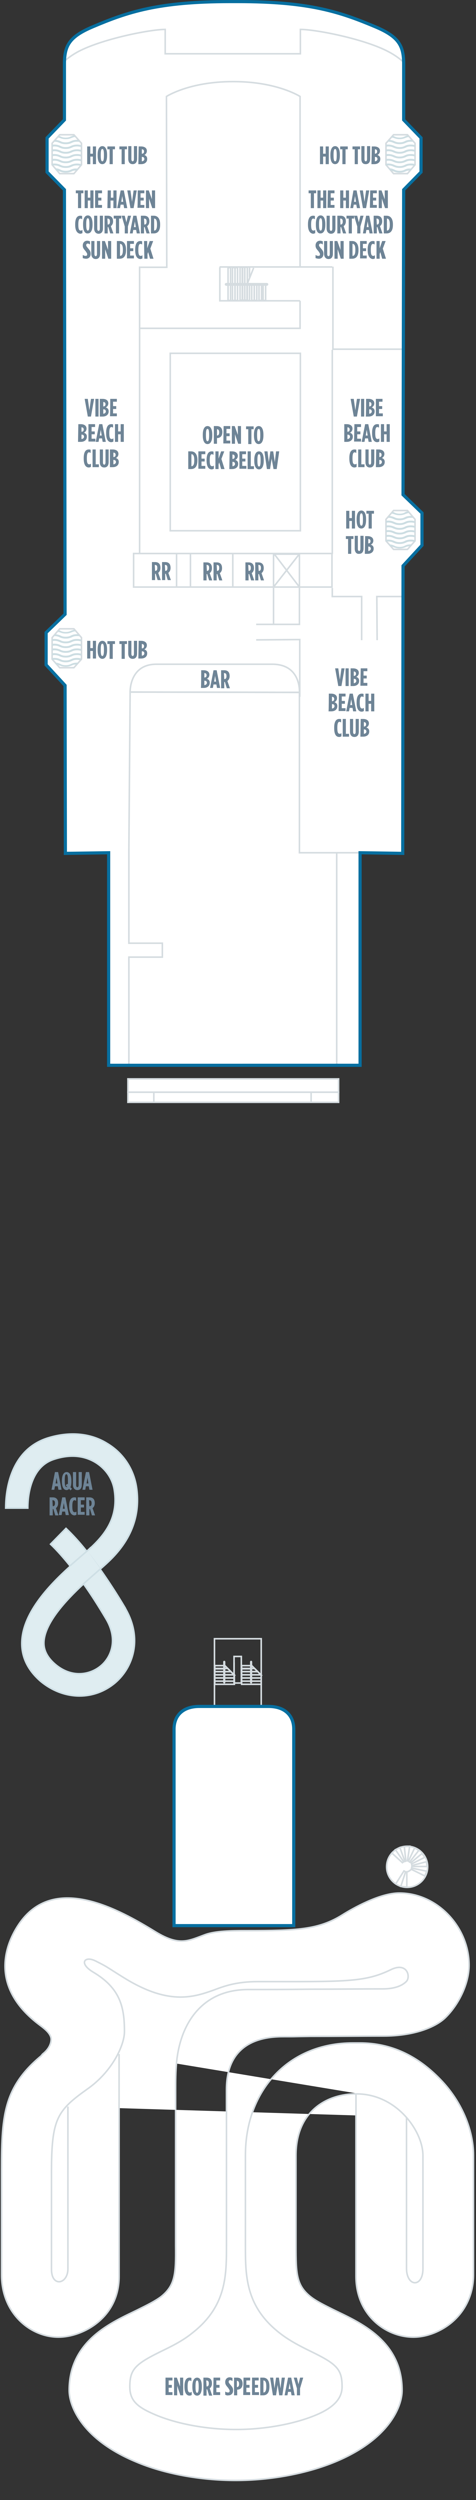 <?xml version="1.0" encoding="utf-8"?>
<!-- Generator: Adobe Illustrator 25.4.1, SVG Export Plug-In . SVG Version: 6.00 Build 0)  -->
<svg version="1.1" id="ENCORE_DECK_19" xmlns="http://www.w3.org/2000/svg" xmlns:xlink="http://www.w3.org/1999/xlink" x="0px"
	 y="0px" width="150.7px" height="790.4px" viewBox="0 0 150.7 790.4" style="enable-background:new 0 0 150.7 790.4;"
	 xml:space="preserve">
<rect x="0" y="0" width="150.7" height="790.4" fill="#333333" stroke="none"/>
<style type="text/css">
	.st0{fill:#FFFFFF;}
	.st1{fill:none;stroke:#D5DCE0;stroke-width:0.5;}
	.st2{fill:#FFFFFF;stroke:#D5DCE0;stroke-width:0.5;}
	.st3{fill:none;}
	.st4{fill:#CCDDE2;}
	.st5{fill:#DFEDF1;stroke:#CEDFE5;stroke-width:0.5;}
	.st6{fill:#DFEDF1;}
	.st7{fill:#6E8496;}
	.st8{fill:none;stroke:#076FA0;stroke-miterlimit:10;}
</style>
<g id="ENCORE_DECK_19_BOTTOM">
	<path class="st0" d="M114,336.8v-67.2l13.5,0.2l0.1-90.9l6-6.5v-10.2l-6-5.8l0.2-96.4l5.5-5.6V43.6l-5.5-5.7c0,0,0-17,0-17.7
		c0-5.8-1.6-8.6-8.9-11.7c-11.2-4.7-20.8-8-43.6-8H75h-0.3h-1.2h-0.3h-0.3c-22.8,0-32.5,3.3-43.6,8c-7.3,3.1-8.9,5.9-8.9,11.7
		c0,0.7,0,17.7,0,17.7l-5.5,5.7v10.8l5.5,5.6l0.2,134.2l-6,5.8v10.2l6,6.5l0.1,53.1l13.7-0.2v67.2H114L114,336.8z"/>
	<path class="st0" d="M68.6,539.5h-5.5c-5,0-8,2.7-8,7.2v62.1c13.1,0,28.4,0,37.9,0v-62.1c0-4.5-3-7.2-8-7.2h-5.5H68.6L68.6,539.5z"
		/>
	<path class="st0" d="M114,336.8v-67.2l13.5,0.2l0.1-90.9l6-6.5v-10.2l-6-5.8l0.2-96.4l5.5-5.6V43.6l-5.5-5.7c0,0,0-17,0-17.7
		c0-5.8-1.6-8.6-8.9-11.7c-11.2-4.7-20.8-8-43.6-8H75h-0.3h-1.2h-0.3h-0.3c-22.8,0-32.5,3.3-43.6,8c-7.3,3.1-8.9,5.9-8.9,11.7
		c0,0.7,0,17.7,0,17.7l-5.5,5.7v10.8l5.5,5.6l0.2,134.2l-6,5.8v10.2l6,6.5l0.1,53.1l13.7-0.2v67.2H114L114,336.8z"/>
	<path class="st1" d="M20.2,19.5c0,0,1.8-1.7,4.6-3.2c7.6-4,22.7-7,27.5-7V17h21.3"/>
	<path class="st1" d="M127.6,19.5c0,0-1.8-1.7-4.7-3.2c-7.6-4-22.9-7-27.8-7V17H73.6"/>
	<polyline class="st1" points="105.4,84.3 105.4,110.4 127.3,110.4 	"/>
	<path class="st1" d="M95,84.5v-54c0,0-7.3-4.7-21-4.7h-0.3c-13.8,0-21,4.7-21,4.7l0.1,54h-8.6v19.3H95v-8.7"/>
	<polyline class="st1" points="95,95.1 69.6,95.1 69.6,84.5 	"/>
	<rect x="73.6" y="84.6" class="st1" width="0.8" height="10.4"/>
	<rect x="74.4" y="84.6" class="st1" width="0.8" height="10.4"/>
	<rect x="72.2" y="84.6" class="st1" width="0.8" height="10.4"/>
	<rect x="76" y="84.5" class="st1" width="0.8" height="10.4"/>
	<rect x="76.7" y="84.5" class="st1" width="0.8" height="10.4"/>
	<rect x="77.5" y="84.5" class="st1" width="0.8" height="10.4"/>
	<rect x="78.2" y="89.7" class="st1" width="0.8" height="5.3"/>
	<rect x="79.7" y="90.1" class="st1" width="0.8" height="4.9"/>
	<rect x="80.5" y="90.1" class="st1" width="0.8" height="4.9"/>
	<rect x="82" y="90.1" class="st1" width="0.8" height="4.9"/>
	<rect x="83.3" y="90.1" class="st1" width="0.8" height="4.9"/>
	<line class="st1" x1="78.3" y1="89.7" x2="80.3" y2="84.7"/>
	<path class="st1" d="M71.6,89.7c-0.1,0-0.2,0.1-0.2,0.2l0,0c0,0.1,0.1,0.2,0.2,0.2h10.1c0.1,0,0.2-0.1,0.2-0.2l0,0
		c0-0.1-0.1-0.2-0.2-0.2H71.6z"/>
	<path class="st1" d="M71.6,90.1h12.9c0.1,0,0.2-0.1,0.2-0.2l0,0c0-0.1-0.1-0.2-0.2-0.2H71.6"/>
	<line class="st1" x1="79" y1="87.7" x2="79" y2="84.4"/>
	<line class="st1" x1="105.2" y1="84.4" x2="69.5" y2="84.4"/>
	<rect x="53.9" y="111.7" class="st1" width="41.2" height="56.1"/>
	<path class="st1" d="M86.2,210c-6.9,0-31.2,0-36.7,0c-8.6,0-8.3,8.8-8.3,8.8l53.6,0.1C94.8,218.9,95.4,210,86.2,210z"/>
	<polyline class="st1" points="46.7,302.6 40.8,302.6 40.8,336.8 106.6,336.8 106.6,269.6 94.8,269.6 94.8,218.9 41.2,218.8 
		40.8,268.6 40.8,298.2 51.4,298.2 51.4,302.6 45.6,302.6 	"/>
	<line class="st1" x1="114" y1="269.6" x2="106.6" y2="269.6"/>
	<line class="st1" x1="55.9" y1="175.1" x2="55.9" y2="185.6"/>
	<line class="st1" x1="60.3" y1="175.1" x2="60.3" y2="185.6"/>
	<line class="st1" x1="73.7" y1="175.1" x2="73.7" y2="185.6"/>
	<polyline class="st1" points="86.6,185.6 42.3,185.6 42.3,175 105.1,175 105.1,185.6 86.2,185.6 	"/>
	<polyline class="st1" points="86.6,185.6 94.9,175 86.7,175 94.8,185.6 	"/>
	<line class="st1" x1="44.2" y1="175" x2="44.2" y2="103.8"/>
	<rect x="40.5" y="345.3" class="st2" width="66.7" height="3.2"/>
	<rect x="40.5" y="341.1" class="st2" width="66.7" height="4.2"/>
	<line class="st1" x1="48.7" y1="345.1" x2="48.7" y2="348.3"/>
	<line class="st1" x1="98.5" y1="345.1" x2="98.5" y2="348.3"/>
	<path class="st1" d="M130.6,590.2c0,0.9-0.8,1.7-1.7,1.7s-1.7-0.8-1.7-1.7s0.8-1.7,1.7-1.7S130.6,589.3,130.6,590.2z"/>
	<circle class="st2" cx="128.9" cy="590.2" r="6.5"/>
	<path class="st1" d="M125.3,595.6l2.6-4.1l0.5,0.3l-1.5,4.6l1.9,0.2v-4.8c0,0,0.6,0,1.4-0.8c0.5,0.2,4.3,2.1,4.3,2.1l0.6-1.5
		l-4.8-1l0.1-0.5h4.8l-0.2-1.5l-4.6,1.2l-0.1-0.5l4.2-2.1l-0.9-1.2l-3.5,2.9l-0.4-0.2l2.9-3.7l-1.3-0.8l-2,4.2l-0.3-0.1l0.7-4.6
		l-1.7,0.1l0.5,4.6l-0.3,0.1l-1.6-4.4l-1.4,0.7l2.6,3.8l-0.4,0.3l-3.5-3.2"/>
	<rect x="67.9" y="518.1" class="st1" width="14.8" height="21.3"/>
	<rect x="68" y="531.5" class="st1" width="6.2" height="1"/>
	<rect x="68" y="530.5" class="st1" width="6.2" height="1"/>
	<rect x="68" y="529.5" class="st1" width="6.2" height="1"/>
	<polygon class="st1" points="73.1,528.5 68,528.5 68,529.5 74.1,529.5 	"/>
	<polygon class="st1" points="72.1,527.5 68,527.5 68,528.5 73.1,528.5 	"/>
	<rect x="68" y="526.6" class="st1" width="2.9" height="1"/>
	<polyline class="st1" points="71.1,526.5 74.1,529.5 74.1,525.6 	"/>
	<path class="st1" d="M71.1,531.8c0,0.1,0,0.2-0.1,0.2l0,0c-0.1,0-0.1-0.1-0.1-0.2v-6.3c0-0.1,0-0.2,0.1-0.2l0,0
		c0.1,0,0.1,0.1,0.1,0.2V531.8z"/>
	<rect x="76.5" y="531.5" class="st1" width="6.2" height="1"/>
	<rect x="76.5" y="530.5" class="st1" width="6.2" height="1"/>
	<rect x="76.5" y="529.5" class="st1" width="6.2" height="1"/>
	<polygon class="st1" points="81.6,528.5 76.5,528.5 76.5,529.5 82.6,529.5 	"/>
	<polygon class="st1" points="80.6,527.5 76.5,527.5 76.5,528.5 81.6,528.5 	"/>
	<rect x="76.5" y="526.6" class="st1" width="2.9" height="1"/>
	<line class="st1" x1="79.6" y1="526.5" x2="82.6" y2="529.5"/>
	<path class="st1" d="M79.6,531.8c0,0.1,0,0.2-0.1,0.2l0,0c-0.1,0-0.1-0.1-0.1-0.2v-6.3c0-0.1,0-0.2,0.1-0.2l0,0
		c0.1,0,0.1,0.1,0.1,0.2V531.8z"/>
	<rect x="74.1" y="523.7" class="st1" width="2.3" height="8.4"/>
	<polygon class="st1" points="131.4,167.6 131.4,171 129,173.7 126.9,173.7 126.7,173.7 124.6,173.7 122.2,171 122.2,167.6 
		122.2,167.5 122.2,164.2 124.6,161.4 126.7,161.4 126.9,161.4 129,161.4 131.4,164.2 131.4,167.5 	"/>
	<path class="st3" d="M128.4,167c-0.5,0.2-1,0.4-1.9,0.4s-1.4-0.2-1.9-0.4c-0.4-0.2-0.8-0.4-1.7-0.4c-0.3,0-0.5,0-0.7,0.1v0.9l0,0
		c0.2,0,0.5-0.1,0.7-0.1c1,0,1.4,0.2,1.9,0.4c0.4,0.2,0.8,0.4,1.7,0.4c0.8,0,1.3-0.2,1.7-0.4c0.5-0.2,1-0.4,1.9-0.4
		c0.6,0,1,0.1,1.3,0.2l0,0v-0.1v-0.7c-0.3-0.1-0.7-0.2-1.3-0.2C129.2,166.7,128.8,166.8,128.4,167z"/>
	<path class="st3" d="M128.4,164c-0.5,0.2-1,0.4-1.9,0.4s-1.4-0.2-1.9-0.4c-0.4-0.2-0.8-0.4-1.7-0.4c-0.1,0-0.2,0-0.2,0l-0.5,0.6
		v0.4c0.2,0,0.5-0.1,0.7-0.1c1,0,1.4,0.2,1.9,0.4c0.4,0.2,0.8,0.4,1.7,0.4c0.8,0,1.3-0.2,1.7-0.4c0.5-0.2,1-0.4,1.9-0.4
		c0.6,0,1,0.1,1.3,0.2v-0.5l-0.4-0.5c-0.2-0.1-0.5-0.1-0.9-0.1C129.2,163.7,128.8,163.8,128.4,164z"/>
	<path class="st3" d="M126.5,162.9c-1,0-1.4-0.2-1.9-0.4c-0.2-0.1-0.4-0.2-0.7-0.2l-0.7,0.8c0.8,0,1.2,0.2,1.6,0.4s0.8,0.4,1.7,0.4
		c0.8,0,1.3-0.2,1.7-0.4c0.5-0.2,1-0.4,1.9-0.4c0.1,0,0.2,0,0.3,0l-0.8-0.9c-0.5,0.1-0.9,0.2-1.2,0.3
		C127.9,162.7,127.4,162.9,126.5,162.9z"/>
	<path class="st3" d="M128.4,165.5c-0.5,0.2-1,0.4-1.9,0.4s-1.4-0.2-1.9-0.4c-0.4-0.2-0.8-0.4-1.7-0.4c-0.3,0-0.5,0-0.7,0.1v0.9
		c0.2,0,0.5-0.1,0.7-0.1c1,0,1.4,0.2,1.9,0.4c0.4,0.2,0.8,0.4,1.7,0.4c0.8,0,1.3-0.2,1.7-0.4c0.5-0.2,1-0.4,1.9-0.4
		c0.6,0,1,0.1,1.3,0.2v-0.9c-0.3-0.1-0.7-0.2-1.3-0.2C129.2,165.2,128.8,165.3,128.4,165.5z"/>
	<path class="st3" d="M126.5,162.3c0.8,0,1.3-0.2,1.7-0.4c0.3-0.1,0.6-0.2,1-0.3l-0.1-0.1H127h-0.3h-2.1l-0.2,0.3
		c0.2,0.1,0.3,0.1,0.5,0.2C125.2,162.1,125.6,162.3,126.5,162.3z"/>
	<path class="st3" d="M128.4,171.5c-0.5,0.2-1,0.4-1.9,0.4s-1.4-0.2-1.9-0.4c-0.4-0.2-0.8-0.4-1.7-0.4c-0.2,0-0.4,0-0.6,0l0.8,0.9
		c0.9,0,1.3,0.2,1.8,0.4c0.4,0.2,0.8,0.4,1.7,0.4c0.8,0,1.3-0.2,1.7-0.4c0.5-0.2,1-0.4,1.9-0.4c0.2,0,0.3,0,0.4,0l0.7-0.8
		c-0.3-0.1-0.6-0.1-1.1-0.1C129.2,171.2,128.8,171.4,128.4,171.5z"/>
	<path class="st3" d="M128.4,170c-0.5,0.2-1,0.4-1.9,0.4s-1.4-0.2-1.9-0.4c-0.4-0.2-0.8-0.4-1.7-0.4c-0.3,0-0.5,0-0.7,0.1v0.9
		c0.2,0,0.5-0.1,0.7-0.1c1,0,1.4,0.2,1.9,0.4c0.4,0.2,0.8,0.4,1.7,0.4c0.8,0,1.3-0.2,1.7-0.4c0.5-0.2,1-0.4,1.9-0.4
		c0.6,0,1,0.1,1.3,0.2v-0.9c-0.3-0.1-0.7-0.2-1.3-0.2C129.2,169.7,128.8,169.8,128.4,170z"/>
	<path class="st3" d="M128.4,168.5c-0.5,0.2-1,0.4-1.9,0.4s-1.4-0.2-1.9-0.4c-0.4-0.2-0.8-0.4-1.7-0.4c-0.3,0-0.5,0-0.7,0.1v0.9
		c0.2,0,0.5-0.1,0.7-0.1c1,0,1.4,0.2,1.9,0.4c0.4,0.2,0.8,0.4,1.7,0.4c0.8,0,1.3-0.2,1.7-0.4c0.5-0.2,1-0.4,1.9-0.4
		c0.6,0,1,0.1,1.3,0.2v-0.9c-0.3-0.1-0.7-0.2-1.3-0.2C129.2,168.2,128.8,168.3,128.4,168.5z"/>
	<path class="st3" d="M126.5,173.4c-1,0-1.4-0.2-1.9-0.4c-0.3-0.1-0.6-0.2-1-0.3l1,1.1h2.1h0.3h1.6c0.2-0.1,0.4-0.1,0.6-0.2l0.9-1
		c-0.8,0-1.2,0.2-1.6,0.3C127.9,173.2,127.4,173.4,126.5,173.4z"/>
	<path class="st4" d="M128.2,162c-0.4,0.2-0.8,0.4-1.7,0.4c-0.8,0-1.3-0.2-1.7-0.4c-0.2-0.1-0.3-0.1-0.5-0.2l-0.4,0.5
		c0.3,0.1,0.5,0.2,0.7,0.2c0.5,0.2,1,0.4,1.9,0.4s1.4-0.2,1.9-0.4c0.3-0.1,0.7-0.3,1.2-0.3l-0.5-0.5
		C128.7,161.7,128.4,161.8,128.2,162z"/>
	<path class="st4" d="M128.2,163.5c-0.4,0.2-0.8,0.4-1.7,0.4c-0.8,0-1.3-0.2-1.7-0.4c-0.4-0.2-0.9-0.3-1.6-0.4l-0.5,0.6
		c0.1,0,0.1,0,0.2,0c0.8,0,1.3,0.2,1.7,0.4c0.5,0.2,1,0.4,1.9,0.4s1.4-0.2,1.9-0.4c0.4-0.2,0.8-0.4,1.7-0.4c0.4,0,0.6,0,0.9,0.1
		l-0.6-0.7c-0.1,0-0.2,0-0.3,0C129.1,163.1,128.6,163.3,128.2,163.5z"/>
	<path class="st4" d="M128.2,165c-0.4,0.2-0.8,0.4-1.7,0.4c-0.8,0-1.3-0.2-1.7-0.4c-0.5-0.2-1-0.4-1.9-0.4c-0.3,0-0.5,0-0.7,0.1v0.6
		c0.2,0,0.4-0.1,0.7-0.1c0.8,0,1.3,0.2,1.7,0.4c0.5,0.2,1,0.4,1.9,0.4s1.4-0.2,1.9-0.4c0.4-0.2,0.8-0.4,1.7-0.4c0.6,0,1,0.1,1.3,0.2
		v-0.6c-0.3-0.1-0.7-0.2-1.3-0.2C129.1,164.6,128.6,164.8,128.2,165z"/>
	<path class="st4" d="M128.2,166.5c-0.4,0.2-0.8,0.4-1.7,0.4c-0.8,0-1.3-0.2-1.7-0.4c-0.5-0.2-1-0.4-1.9-0.4c-0.3,0-0.5,0-0.7,0.1
		v0.6c0.2,0,0.4-0.1,0.7-0.1c0.8,0,1.3,0.2,1.7,0.4c0.5,0.2,1,0.4,1.9,0.4s1.4-0.2,1.9-0.4c0.4-0.2,0.8-0.4,1.7-0.4
		c0.6,0,1,0.1,1.3,0.2v-0.6c-0.3-0.1-0.7-0.2-1.3-0.2C129.1,166.1,128.6,166.3,128.2,166.5z"/>
	<path class="st4" d="M128.2,168c-0.4,0.2-0.8,0.4-1.7,0.4c-0.8,0-1.3-0.2-1.7-0.4c-0.5-0.2-1-0.4-1.9-0.4c-0.3,0-0.5,0-0.7,0.1v0.1
		v0.5c0.2,0,0.4-0.1,0.7-0.1c0.8,0,1.3,0.2,1.7,0.4c0.5,0.2,1,0.4,1.9,0.4s1.4-0.2,1.9-0.4c0.4-0.2,0.8-0.4,1.7-0.4
		c0.6,0,1,0.1,1.3,0.2v-0.6c-0.3-0.1-0.7-0.2-1.3-0.2C129.1,167.6,128.6,167.8,128.2,168z"/>
	<path class="st4" d="M128.2,169.5c-0.4,0.2-0.8,0.4-1.7,0.4c-0.8,0-1.3-0.2-1.7-0.4c-0.5-0.2-1-0.4-1.9-0.4c-0.3,0-0.5,0-0.7,0.1
		v0.6c0.2,0,0.4-0.1,0.7-0.1c0.8,0,1.3,0.2,1.7,0.4c0.5,0.2,1,0.4,1.9,0.4s1.4-0.2,1.9-0.4c0.4-0.2,0.8-0.4,1.7-0.4
		c0.6,0,1,0.1,1.3,0.2v-0.6c-0.3-0.1-0.7-0.2-1.3-0.2C129.1,169.1,128.6,169.3,128.2,169.5z"/>
	<path class="st4" d="M128.2,171c-0.4,0.2-0.8,0.4-1.7,0.4c-0.8,0-1.3-0.2-1.7-0.4c-0.5-0.2-1-0.4-1.9-0.4c-0.3,0-0.5,0-0.7,0.1v0.4
		l0.1,0.1c0.2,0,0.4,0,0.6,0c0.8,0,1.3,0.2,1.7,0.4c0.5,0.2,1,0.4,1.9,0.4s1.4-0.2,1.9-0.4c0.4-0.2,0.8-0.4,1.7-0.4
		c0.5,0,0.8,0.1,1.1,0.1l0.2-0.2v-0.3c-0.3-0.1-0.7-0.2-1.3-0.2C129.1,170.6,128.6,170.8,128.2,171z"/>
	<path class="st4" d="M128.2,172.5c-0.4,0.2-0.8,0.4-1.7,0.4c-0.8,0-1.3-0.2-1.7-0.4c-0.4-0.2-0.9-0.4-1.8-0.4l0.6,0.6
		c0.4,0.1,0.7,0.2,1,0.3c0.5,0.2,1,0.4,1.9,0.4s1.4-0.2,1.9-0.4c0.4-0.2,0.8-0.3,1.6-0.3l0.5-0.6c-0.1,0-0.3,0-0.4,0
		C129.1,172.1,128.6,172.3,128.2,172.5z"/>
	<path class="st4" d="M129,173.8l0.1-0.2c-0.2,0-0.4,0.1-0.6,0.2H129z"/>
	<polygon class="st1" points="131.4,48.8 131.4,52.1 129,54.9 126.9,54.9 126.7,54.9 124.6,54.9 122.2,52.1 122.2,48.8 122.2,48.7 
		122.2,45.3 124.6,42.6 126.7,42.6 126.9,42.6 129,42.6 131.4,45.3 131.4,48.7 	"/>
	<path class="st3" d="M128.4,48.2c-0.5,0.2-1,0.4-1.9,0.4s-1.4-0.2-1.9-0.4c-0.4-0.2-0.8-0.4-1.7-0.4c-0.3,0-0.5,0-0.7,0.1v0.9l0,0
		c0.2,0,0.5-0.1,0.7-0.1c1,0,1.4,0.2,1.9,0.4c0.4,0.2,0.8,0.4,1.7,0.4c0.8,0,1.3-0.2,1.7-0.4c0.5-0.2,1-0.4,1.9-0.4
		c0.6,0,1,0.1,1.3,0.2l0,0v-0.1v-0.7c-0.3-0.1-0.7-0.2-1.3-0.2C129.2,47.8,128.8,48,128.4,48.2z"/>
	<path class="st3" d="M128.4,45.2c-0.5,0.2-1,0.4-1.9,0.4s-1.4-0.2-1.9-0.4c-0.4-0.2-0.8-0.4-1.7-0.4c-0.1,0-0.2,0-0.2,0l-0.5,0.6
		v0.4c0.2,0,0.5-0.1,0.7-0.1c1,0,1.4,0.2,1.9,0.4c0.4,0.2,0.8,0.4,1.7,0.4c0.8,0,1.3-0.2,1.7-0.4c0.5-0.2,1-0.4,1.9-0.4
		c0.6,0,1,0.1,1.3,0.2v-0.5l-0.4-0.5c-0.2-0.1-0.5-0.1-0.9-0.1C129.2,44.8,128.8,45,128.4,45.2z"/>
	<path class="st3" d="M126.5,44.1c-1,0-1.4-0.2-1.9-0.4c-0.2-0.1-0.4-0.2-0.7-0.2l-0.7,0.8c0.8,0,1.2,0.2,1.6,0.4s0.8,0.4,1.7,0.4
		c0.8,0,1.3-0.2,1.7-0.4c0.5-0.2,1-0.4,1.9-0.4c0.1,0,0.2,0,0.3,0l-0.8-0.9c-0.5,0.1-0.9,0.2-1.2,0.3
		C127.9,43.9,127.4,44.1,126.5,44.1z"/>
	<path class="st3" d="M128.4,46.7c-0.5,0.2-1,0.4-1.9,0.4s-1.4-0.2-1.9-0.4c-0.4-0.2-0.8-0.4-1.7-0.4c-0.3,0-0.5,0-0.7,0.1v0.9
		c0.2,0,0.5-0.1,0.7-0.1c1,0,1.4,0.2,1.9,0.4c0.4,0.2,0.8,0.4,1.7,0.4c0.8,0,1.3-0.2,1.7-0.4c0.5-0.2,1-0.4,1.9-0.4
		c0.6,0,1,0.1,1.3,0.2v-0.9c-0.3-0.1-0.7-0.2-1.3-0.2C129.2,46.3,128.8,46.5,128.4,46.7z"/>
	<path class="st3" d="M126.5,43.5c0.8,0,1.3-0.2,1.7-0.4c0.3-0.1,0.6-0.2,1-0.3l-0.1-0.1H127h-0.3h-2.1l-0.2,0.3
		c0.2,0.1,0.3,0.1,0.5,0.2C125.2,43.3,125.6,43.5,126.5,43.5z"/>
	<path class="st3" d="M128.4,52.7c-0.5,0.2-1,0.4-1.9,0.4s-1.4-0.2-1.9-0.4c-0.4-0.2-0.8-0.4-1.7-0.4c-0.2,0-0.4,0-0.6,0l0.8,0.9
		c0.9,0,1.3,0.2,1.8,0.4c0.4,0.2,0.8,0.4,1.7,0.4c0.8,0,1.3-0.2,1.7-0.4c0.5-0.2,1-0.4,1.9-0.4c0.2,0,0.3,0,0.4,0l0.7-0.8
		c-0.3-0.1-0.6-0.1-1.1-0.1C129.2,52.3,128.8,52.5,128.4,52.7z"/>
	<path class="st3" d="M128.4,51.2c-0.5,0.2-1,0.4-1.9,0.4s-1.4-0.2-1.9-0.4c-0.4-0.2-0.8-0.4-1.7-0.4c-0.3,0-0.5,0-0.7,0.1v0.9
		c0.2,0,0.5-0.1,0.7-0.1c1,0,1.4,0.2,1.9,0.4c0.4,0.2,0.8,0.4,1.7,0.4c0.8,0,1.3-0.2,1.7-0.4c0.5-0.2,1-0.4,1.9-0.4
		c0.6,0,1,0.1,1.3,0.2V51c-0.3-0.1-0.7-0.2-1.3-0.2C129.2,50.8,128.8,51,128.4,51.2z"/>
	<path class="st3" d="M128.4,49.7c-0.5,0.2-1,0.4-1.9,0.4s-1.4-0.2-1.9-0.4c-0.4-0.2-0.8-0.4-1.7-0.4c-0.3,0-0.5,0-0.7,0.1v0.9
		c0.2,0,0.5-0.1,0.7-0.1c1,0,1.4,0.2,1.9,0.4c0.4,0.2,0.8,0.4,1.7,0.4c0.8,0,1.3-0.2,1.7-0.4c0.5-0.2,1-0.4,1.9-0.4
		c0.6,0,1,0.1,1.3,0.2v-0.9c-0.3-0.1-0.7-0.2-1.3-0.2C129.2,49.3,128.8,49.5,128.4,49.7z"/>
	<path class="st3" d="M126.5,54.6c-1,0-1.4-0.2-1.9-0.4c-0.3-0.1-0.6-0.2-1-0.3l1,1.1h2.1h0.3h1.6c0.2-0.1,0.4-0.1,0.6-0.2l0.9-1
		c-0.8,0-1.2,0.2-1.6,0.3C127.9,54.4,127.4,54.6,126.5,54.6z"/>
	<path class="st4" d="M128.2,43.1c-0.4,0.2-0.8,0.4-1.7,0.4c-0.8,0-1.3-0.2-1.7-0.4c-0.2-0.1-0.3-0.1-0.5-0.2l-0.4,0.5
		c0.3,0.1,0.5,0.2,0.7,0.2c0.5,0.2,1,0.4,1.9,0.4s1.4-0.2,1.9-0.4c0.3-0.1,0.7-0.3,1.2-0.3l-0.5-0.5C128.7,42.9,128.4,43,128.2,43.1
		z"/>
	<path class="st4" d="M128.2,44.6c-0.4,0.2-0.8,0.4-1.7,0.4c-0.8,0-1.3-0.2-1.7-0.4c-0.4-0.2-0.9-0.3-1.6-0.4l-0.5,0.6
		c0.1,0,0.1,0,0.2,0c0.8,0,1.3,0.2,1.7,0.4c0.5,0.2,1,0.4,1.9,0.4s1.4-0.2,1.9-0.4c0.4-0.2,0.8-0.4,1.7-0.4c0.4,0,0.6,0,0.9,0.1
		l-0.6-0.7c-0.1,0-0.2,0-0.3,0C129.1,44.2,128.6,44.4,128.2,44.6z"/>
	<path class="st4" d="M128.2,46.1c-0.4,0.2-0.8,0.4-1.7,0.4c-0.8,0-1.3-0.2-1.7-0.4c-0.5-0.2-1-0.4-1.9-0.4c-0.3,0-0.5,0-0.7,0.1
		v0.6c0.2,0,0.4-0.1,0.7-0.1c0.8,0,1.3,0.2,1.7,0.4c0.5,0.2,1,0.4,1.9,0.4s1.4-0.2,1.9-0.4c0.4-0.2,0.8-0.4,1.7-0.4
		c0.6,0,1,0.1,1.3,0.2v-0.6c-0.3-0.1-0.7-0.2-1.3-0.2C129.1,45.7,128.6,45.9,128.2,46.1z"/>
	<path class="st4" d="M128.2,47.6c-0.4,0.2-0.8,0.4-1.7,0.4c-0.8,0-1.3-0.2-1.7-0.4c-0.5-0.2-1-0.4-1.9-0.4c-0.3,0-0.5,0-0.7,0.1
		v0.6c0.2,0,0.4-0.1,0.7-0.1c0.8,0,1.3,0.2,1.7,0.4c0.5,0.2,1,0.4,1.9,0.4s1.4-0.2,1.9-0.4c0.4-0.2,0.8-0.4,1.7-0.4
		c0.6,0,1,0.1,1.3,0.2v-0.6c-0.3-0.1-0.7-0.2-1.3-0.2C129.1,47.2,128.6,47.4,128.2,47.6z"/>
	<path class="st4" d="M128.2,49.1c-0.4,0.2-0.8,0.4-1.7,0.4c-0.8,0-1.3-0.2-1.7-0.4c-0.5-0.2-1-0.4-1.9-0.4c-0.3,0-0.5,0-0.7,0.1
		v0.1v0.5c0.2,0,0.4-0.1,0.7-0.1c0.8,0,1.3,0.2,1.7,0.4c0.5,0.2,1,0.4,1.9,0.4s1.4-0.2,1.9-0.4c0.4-0.2,0.8-0.4,1.7-0.4
		c0.6,0,1,0.1,1.3,0.2v-0.6c-0.3-0.1-0.7-0.2-1.3-0.2C129.1,48.7,128.6,48.9,128.2,49.1z"/>
	<path class="st4" d="M128.2,50.6c-0.4,0.2-0.8,0.4-1.7,0.4c-0.8,0-1.3-0.2-1.7-0.4c-0.5-0.2-1-0.4-1.9-0.4c-0.3,0-0.5,0-0.7,0.1
		v0.6c0.2,0,0.4-0.1,0.7-0.1c0.8,0,1.3,0.2,1.7,0.4c0.5,0.2,1,0.4,1.9,0.4s1.4-0.2,1.9-0.4c0.4-0.2,0.8-0.4,1.7-0.4
		c0.6,0,1,0.1,1.3,0.2v-0.6c-0.3-0.1-0.7-0.2-1.3-0.2C129.1,50.2,128.6,50.4,128.2,50.6z"/>
	<path class="st4" d="M128.2,52.1c-0.4,0.2-0.8,0.4-1.7,0.4c-0.8,0-1.3-0.2-1.7-0.4c-0.5-0.2-1-0.4-1.9-0.4c-0.3,0-0.5,0-0.7,0.1
		v0.4l0.1,0.1c0.2,0,0.4,0,0.6,0c0.8,0,1.3,0.2,1.7,0.4c0.5,0.2,1,0.4,1.9,0.4s1.4-0.2,1.9-0.4c0.4-0.2,0.8-0.4,1.7-0.4
		c0.5,0,0.8,0.1,1.1,0.1l0.2-0.2v-0.3c-0.3-0.1-0.7-0.2-1.3-0.2C129.1,51.7,128.6,51.9,128.2,52.1z"/>
	<path class="st4" d="M128.2,53.6c-0.4,0.2-0.8,0.4-1.7,0.4c-0.8,0-1.3-0.2-1.7-0.4c-0.4-0.2-0.9-0.4-1.8-0.4l0.6,0.7
		c0.4,0.1,0.7,0.2,1,0.3c0.5,0.2,1,0.4,1.9,0.4s1.4-0.2,1.9-0.4c0.4-0.2,0.8-0.3,1.6-0.3l0.5-0.6c-0.1,0-0.3,0-0.4,0
		C129.1,53.2,128.6,53.4,128.2,53.6z"/>
	<path class="st4" d="M129,55l0.1-0.2c-0.2,0-0.4,0.1-0.6,0.2H129z"/>
	<polygon class="st1" points="25.8,48.8 25.8,52.1 23.4,54.9 21.3,54.9 21,54.9 18.9,54.9 16.5,52.1 16.5,48.8 16.5,48.7 16.5,45.3 
		18.9,42.6 21,42.6 21.3,42.6 23.4,42.6 25.8,45.3 25.8,48.7 	"/>
	<path class="st3" d="M22.7,48.2c-0.5,0.2-1,0.4-1.9,0.4c-1,0-1.4-0.2-1.9-0.4c-0.4-0.2-0.8-0.4-1.7-0.4c-0.3,0-0.5,0-0.7,0.1v0.9
		l0,0c0.2,0,0.5-0.1,0.7-0.1c1,0,1.4,0.2,1.9,0.4c0.4,0.2,0.8,0.4,1.7,0.4s1.3-0.2,1.7-0.4c0.5-0.2,1-0.4,1.9-0.4
		c0.6,0,1,0.1,1.3,0.2l0,0v-0.1v-0.7c-0.3-0.1-0.7-0.2-1.3-0.2C23.6,47.8,23.2,48,22.7,48.2z"/>
	<path class="st3" d="M22.7,45.2c-0.5,0.2-1,0.4-1.9,0.4c-1,0-1.4-0.2-1.9-0.4c-0.4-0.2-0.8-0.4-1.7-0.4c-0.1,0-0.2,0-0.2,0
		l-0.5,0.6v0.4c0.2,0,0.5-0.1,0.7-0.1c1,0,1.4,0.2,1.9,0.4c0.4,0.2,0.8,0.4,1.7,0.4s1.3-0.2,1.7-0.4c0.5-0.2,1-0.4,1.9-0.4
		c0.6,0,1,0.1,1.3,0.2v-0.5l-0.4-0.5c-0.2-0.1-0.5-0.1-0.9-0.1C23.6,44.8,23.2,45,22.7,45.2z"/>
	<path class="st3" d="M20.8,44.1c-1,0-1.4-0.2-1.9-0.4c-0.2-0.1-0.4-0.2-0.7-0.2l-0.7,0.8c0.8,0,1.2,0.2,1.6,0.4s0.8,0.4,1.7,0.4
		s1.3-0.2,1.7-0.4c0.5-0.2,1-0.4,1.9-0.4c0.1,0,0.2,0,0.3,0l-0.8-0.9c-0.5,0.1-0.9,0.2-1.2,0.3C22.3,43.9,21.8,44.1,20.8,44.1z"/>
	<path class="st3" d="M22.7,46.7c-0.5,0.2-1,0.4-1.9,0.4c-1,0-1.4-0.2-1.9-0.4c-0.4-0.2-0.8-0.4-1.7-0.4c-0.3,0-0.5,0-0.7,0.1v0.9
		c0.2,0,0.5-0.1,0.7-0.1c1,0,1.4,0.2,1.9,0.4c0.4,0.2,0.8,0.4,1.7,0.4s1.3-0.2,1.7-0.4c0.5-0.2,1-0.4,1.9-0.4c0.6,0,1,0.1,1.3,0.2
		v-0.9c-0.3-0.1-0.7-0.2-1.3-0.2C23.6,46.3,23.2,46.5,22.7,46.7z"/>
	<path class="st3" d="M20.8,43.5c0.8,0,1.3-0.2,1.7-0.4c0.3-0.1,0.6-0.2,1-0.3l-0.1-0.1h-2.1H21h-2.1L18.7,43
		c0.2,0.1,0.3,0.1,0.5,0.2C19.6,43.3,20,43.5,20.8,43.5z"/>
	<path class="st3" d="M22.7,52.7c-0.5,0.2-1,0.4-1.9,0.4c-1,0-1.4-0.2-1.9-0.4c-0.4-0.2-0.8-0.4-1.7-0.4c-0.2,0-0.4,0-0.6,0l0.8,0.9
		c0.9,0,1.3,0.2,1.8,0.4c0.4,0.2,0.8,0.4,1.7,0.4s1.3-0.2,1.7-0.4c0.5-0.2,1-0.4,1.9-0.4c0.2,0,0.3,0,0.4,0l0.7-0.8
		c-0.3-0.1-0.6-0.1-1.1-0.1C23.6,52.3,23.2,52.5,22.7,52.7z"/>
	<path class="st3" d="M22.7,51.2c-0.5,0.2-1,0.4-1.9,0.4c-1,0-1.4-0.2-1.9-0.4c-0.4-0.2-0.8-0.4-1.7-0.4c-0.3,0-0.5,0-0.7,0.1v0.9
		c0.2,0,0.5-0.1,0.7-0.1c1,0,1.4,0.2,1.9,0.4c0.4,0.2,0.8,0.4,1.7,0.4s1.3-0.2,1.7-0.4c0.5-0.2,1-0.4,1.9-0.4c0.6,0,1,0.1,1.3,0.2
		V51c-0.3-0.1-0.7-0.2-1.3-0.2C23.6,50.8,23.2,51,22.7,51.2z"/>
	<path class="st3" d="M22.7,49.7c-0.5,0.2-1,0.4-1.9,0.4c-1,0-1.4-0.2-1.9-0.4c-0.4-0.2-0.8-0.4-1.7-0.4c-0.3,0-0.5,0-0.7,0.1v0.9
		c0.2,0,0.5-0.1,0.7-0.1c1,0,1.4,0.2,1.9,0.4c0.4,0.2,0.8,0.4,1.7,0.4s1.3-0.2,1.7-0.4c0.5-0.2,1-0.4,1.9-0.4c0.6,0,1,0.1,1.3,0.2
		v-0.9c-0.3-0.1-0.7-0.2-1.3-0.2C23.6,49.3,23.2,49.5,22.7,49.7z"/>
	<path class="st3" d="M20.8,54.6c-1,0-1.4-0.2-1.9-0.4c-0.3-0.1-0.6-0.2-1-0.3l1,1.1H21h0.3h1.6c0.2-0.1,0.4-0.1,0.6-0.2l0.9-1
		c-0.8,0-1.2,0.2-1.6,0.3C22.3,54.4,21.8,54.6,20.8,54.6z"/>
	<path class="st4" d="M22.5,43.1c-0.4,0.2-0.8,0.4-1.7,0.4s-1.3-0.2-1.7-0.4c-0.2-0.1-0.3-0.1-0.5-0.2l-0.4,0.5
		c0.3,0.1,0.5,0.2,0.7,0.2c0.5,0.2,1,0.4,1.9,0.4c1,0,1.4-0.2,1.9-0.4c0.3-0.1,0.7-0.3,1.2-0.3l-0.5-0.5
		C23.1,42.9,22.8,43,22.5,43.1z"/>
	<path class="st4" d="M22.5,44.6c-0.4,0.2-0.8,0.4-1.7,0.4s-1.3-0.2-1.7-0.4c-0.4-0.2-0.9-0.3-1.6-0.4L17,44.8c0.1,0,0.1,0,0.2,0
		c0.8,0,1.3,0.2,1.7,0.4c0.5,0.2,1,0.4,1.9,0.4c1,0,1.4-0.2,1.9-0.4c0.4-0.2,0.8-0.4,1.7-0.4c0.4,0,0.6,0,0.9,0.1l-0.6-0.7
		c-0.1,0-0.2,0-0.3,0C23.5,44.2,23,44.4,22.5,44.6z"/>
	<path class="st4" d="M22.5,46.1c-0.4,0.2-0.8,0.4-1.7,0.4s-1.3-0.2-1.7-0.4c-0.5-0.2-1-0.4-1.9-0.4c-0.3,0-0.5,0-0.7,0.1v0.6
		c0.2,0,0.4-0.1,0.7-0.1c0.8,0,1.3,0.2,1.7,0.4c0.5,0.2,1,0.4,1.9,0.4c1,0,1.4-0.2,1.9-0.4c0.4-0.2,0.8-0.4,1.7-0.4
		c0.6,0,1,0.1,1.3,0.2v-0.6c-0.3-0.1-0.7-0.2-1.3-0.2C23.5,45.7,23,45.9,22.5,46.1z"/>
	<path class="st4" d="M22.5,47.6c-0.4,0.2-0.8,0.4-1.7,0.4s-1.3-0.2-1.7-0.4c-0.5-0.2-1-0.4-1.9-0.4c-0.3,0-0.5,0-0.7,0.1v0.6
		c0.2,0,0.4-0.1,0.7-0.1c0.8,0,1.3,0.2,1.7,0.4c0.5,0.2,1,0.4,1.9,0.4c1,0,1.4-0.2,1.9-0.4c0.4-0.2,0.8-0.4,1.7-0.4
		c0.6,0,1,0.1,1.3,0.2v-0.6c-0.3-0.1-0.7-0.2-1.3-0.2C23.5,47.2,23,47.4,22.5,47.6z"/>
	<path class="st4" d="M22.5,49.1c-0.4,0.2-0.8,0.4-1.7,0.4s-1.3-0.2-1.7-0.4c-0.5-0.2-1-0.4-1.9-0.4c-0.3,0-0.5,0-0.7,0.1v0.1v0.5
		c0.2,0,0.4-0.1,0.7-0.1c0.8,0,1.3,0.2,1.7,0.4c0.5,0.2,1,0.4,1.9,0.4c1,0,1.4-0.2,1.9-0.4c0.4-0.2,0.8-0.4,1.7-0.4
		c0.6,0,1,0.1,1.3,0.2v-0.6c-0.3-0.1-0.7-0.2-1.3-0.2C23.5,48.7,23,48.9,22.5,49.1z"/>
	<path class="st4" d="M22.5,50.6c-0.4,0.2-0.8,0.4-1.7,0.4s-1.3-0.2-1.7-0.4c-0.5-0.2-1-0.4-1.9-0.4c-0.3,0-0.5,0-0.7,0.1v0.6
		c0.2,0,0.4-0.1,0.7-0.1c0.8,0,1.3,0.2,1.7,0.4c0.5,0.2,1,0.4,1.9,0.4c1,0,1.4-0.2,1.9-0.4c0.4-0.2,0.8-0.4,1.7-0.4
		c0.6,0,1,0.1,1.3,0.2v-0.6c-0.3-0.1-0.7-0.2-1.3-0.2C23.5,50.2,23,50.4,22.5,50.6z"/>
	<path class="st4" d="M22.5,52.1c-0.4,0.2-0.8,0.4-1.7,0.4s-1.3-0.2-1.7-0.4c-0.5-0.2-1-0.4-1.9-0.4c-0.3,0-0.5,0-0.7,0.1v0.4
		l0.1,0.1c0.2,0,0.4,0,0.6,0c0.8,0,1.3,0.2,1.7,0.4c0.5,0.2,1,0.4,1.9,0.4c1,0,1.4-0.2,1.9-0.4c0.4-0.2,0.8-0.4,1.7-0.4
		c0.5,0,0.8,0.1,1.1,0.1l0.2-0.2v-0.3c-0.3-0.1-0.7-0.2-1.3-0.2C23.5,51.7,23,51.9,22.5,52.1z"/>
	<path class="st4" d="M22.5,53.6c-0.4,0.2-0.8,0.4-1.7,0.4s-1.3-0.2-1.7-0.4c-0.4-0.2-0.9-0.4-1.8-0.4l0.6,0.7
		c0.4,0.1,0.7,0.2,1,0.3c0.5,0.2,1,0.4,1.9,0.4c1,0,1.4-0.2,1.9-0.4c0.4-0.2,0.8-0.3,1.6-0.3l0.5-0.6c-0.1,0-0.3,0-0.4,0
		C23.5,53.2,23,53.4,22.5,53.6z"/>
	<path class="st4" d="M23.3,55l0.1-0.2c-0.2,0-0.4,0.1-0.6,0.2H23.3z"/>
	<polygon class="st1" points="25.8,205.1 25.8,208.4 23.4,211.1 21.3,211.1 21,211.1 18.9,211.1 16.5,208.4 16.5,205.1 16.5,204.9 
		16.5,201.6 18.9,198.8 21,198.8 21.3,198.8 23.4,198.8 25.8,201.6 25.8,204.9 	"/>
	<path class="st3" d="M22.7,204.4c-0.5,0.2-1,0.4-1.9,0.4c-1,0-1.4-0.2-1.9-0.4c-0.4-0.2-0.8-0.4-1.7-0.4c-0.3,0-0.5,0-0.7,0.1v0.9
		l0,0c0.2,0,0.5-0.1,0.7-0.1c1,0,1.4,0.2,1.9,0.4c0.4,0.2,0.8,0.4,1.7,0.4s1.3-0.2,1.7-0.4c0.5-0.2,1-0.4,1.9-0.4
		c0.6,0,1,0.1,1.3,0.2l0,0V205v-0.7c-0.3-0.1-0.7-0.2-1.3-0.2C23.6,204.1,23.2,204.3,22.7,204.4z"/>
	<path class="st3" d="M22.7,201.4c-0.5,0.2-1,0.4-1.9,0.4c-1,0-1.4-0.2-1.9-0.4c-0.4-0.2-0.8-0.4-1.7-0.4c-0.1,0-0.2,0-0.2,0
		l-0.5,0.6v0.4c0.2,0,0.5-0.1,0.7-0.1c1,0,1.4,0.2,1.9,0.4c0.4,0.2,0.8,0.4,1.7,0.4s1.3-0.2,1.7-0.4c0.5-0.2,1-0.4,1.9-0.4
		c0.6,0,1,0.1,1.3,0.2v-0.5l-0.4-0.5c-0.2-0.1-0.5-0.1-0.9-0.1C23.6,201.1,23.2,201.3,22.7,201.4z"/>
	<path class="st3" d="M20.8,200.3c-1,0-1.4-0.2-1.9-0.4c-0.2-0.1-0.4-0.2-0.7-0.2l-0.7,0.8c0.8,0,1.2,0.2,1.6,0.4s0.8,0.4,1.7,0.4
		s1.3-0.2,1.7-0.4c0.5-0.2,1-0.4,1.9-0.4c0.1,0,0.2,0,0.3,0l-0.8-0.9c-0.5,0.1-0.9,0.2-1.2,0.3C22.3,200.1,21.8,200.3,20.8,200.3z"
		/>
	<path class="st3" d="M22.7,202.9c-0.5,0.2-1,0.4-1.9,0.4c-1,0-1.4-0.2-1.9-0.4c-0.4-0.2-0.8-0.4-1.7-0.4c-0.3,0-0.5,0-0.7,0.1v0.9
		c0.2,0,0.5-0.1,0.7-0.1c1,0,1.4,0.2,1.9,0.4c0.4,0.2,0.8,0.4,1.7,0.4s1.3-0.2,1.7-0.4c0.5-0.2,1-0.4,1.9-0.4c0.6,0,1,0.1,1.3,0.2
		v-0.9c-0.3-0.1-0.7-0.2-1.3-0.2C23.6,202.6,23.2,202.8,22.7,202.9z"/>
	<path class="st3" d="M20.8,199.7c0.8,0,1.3-0.2,1.7-0.4c0.3-0.1,0.6-0.2,1-0.3l-0.1-0.1h-2.1H21h-2.1l-0.2,0.3
		c0.2,0.1,0.3,0.1,0.5,0.2C19.6,199.6,20,199.7,20.8,199.7z"/>
	<path class="st3" d="M22.7,208.9c-0.5,0.2-1,0.4-1.9,0.4c-1,0-1.4-0.2-1.9-0.4c-0.4-0.2-0.8-0.4-1.7-0.4c-0.2,0-0.4,0-0.6,0
		l0.8,0.9c0.9,0,1.3,0.2,1.8,0.4c0.4,0.2,0.8,0.4,1.7,0.4s1.3-0.2,1.7-0.4c0.5-0.2,1-0.4,1.9-0.4c0.2,0,0.3,0,0.4,0l0.7-0.8
		c-0.3-0.1-0.6-0.1-1.1-0.1C23.6,208.6,23.2,208.8,22.7,208.9z"/>
	<path class="st3" d="M22.7,207.4c-0.5,0.2-1,0.4-1.9,0.4c-1,0-1.4-0.2-1.9-0.4c-0.4-0.2-0.8-0.4-1.7-0.4c-0.3,0-0.5,0-0.7,0.1v0.9
		c0.2,0,0.5-0.1,0.7-0.1c1,0,1.4,0.2,1.9,0.4c0.4,0.2,0.8,0.4,1.7,0.4s1.3-0.2,1.7-0.4c0.5-0.2,1-0.4,1.9-0.4c0.6,0,1,0.1,1.3,0.2
		v-0.9c-0.3-0.1-0.7-0.2-1.3-0.2C23.6,207.1,23.2,207.3,22.7,207.4z"/>
	<path class="st3" d="M22.7,205.9c-0.5,0.2-1,0.4-1.9,0.4c-1,0-1.4-0.2-1.9-0.4c-0.4-0.2-0.8-0.4-1.7-0.4c-0.3,0-0.5,0-0.7,0.1v0.9
		c0.2,0,0.5-0.1,0.7-0.1c1,0,1.4,0.2,1.9,0.4c0.4,0.2,0.8,0.4,1.7,0.4s1.3-0.2,1.7-0.4c0.5-0.2,1-0.4,1.9-0.4c0.6,0,1,0.1,1.3,0.2
		v-0.9c-0.3-0.1-0.7-0.2-1.3-0.2C23.6,205.6,23.2,205.8,22.7,205.9z"/>
	<path class="st3" d="M20.8,210.9c-1,0-1.4-0.2-1.9-0.4c-0.3-0.1-0.6-0.2-1-0.3l1,1.1H21h0.3h1.6c0.2-0.1,0.4-0.1,0.6-0.2l0.9-1
		c-0.8,0-1.2,0.2-1.6,0.3C22.3,210.6,21.8,210.9,20.8,210.9z"/>
	<path class="st4" d="M22.5,199.4c-0.4,0.2-0.8,0.4-1.7,0.4s-1.3-0.2-1.7-0.4c-0.2-0.1-0.3-0.1-0.5-0.2l-0.4,0.5
		c0.3,0.1,0.5,0.2,0.7,0.2c0.5,0.2,1,0.4,1.9,0.4c1,0,1.4-0.2,1.9-0.4c0.3-0.1,0.7-0.3,1.2-0.3l-0.5-0.5
		C23.1,199.2,22.8,199.3,22.5,199.4z"/>
	<path class="st4" d="M22.5,200.9c-0.4,0.2-0.8,0.4-1.7,0.4s-1.3-0.2-1.7-0.4c-0.4-0.2-0.9-0.3-1.6-0.4l-0.5,0.6c0.1,0,0.1,0,0.2,0
		c0.8,0,1.3,0.2,1.7,0.4c0.5,0.2,1,0.4,1.9,0.4c1,0,1.4-0.2,1.9-0.4c0.4-0.2,0.8-0.4,1.7-0.4c0.4,0,0.6,0,0.9,0.1l-0.6-0.7
		c-0.1,0-0.2,0-0.3,0C23.4,200.5,23,200.7,22.5,200.9z"/>
	<path class="st4" d="M22.5,202.4c-0.4,0.2-0.8,0.4-1.7,0.4s-1.3-0.2-1.7-0.4c-0.5-0.2-1-0.4-1.9-0.4c-0.3,0-0.5,0-0.7,0.1v0.6
		c0.2,0,0.4-0.1,0.7-0.1c0.8,0,1.3,0.2,1.7,0.4c0.5,0.2,1,0.4,1.9,0.4c1,0,1.4-0.2,1.9-0.4c0.4-0.2,0.8-0.4,1.7-0.4
		c0.6,0,1,0.1,1.3,0.2v-0.6c-0.3-0.1-0.7-0.2-1.3-0.2C23.4,202,23,202.2,22.5,202.4z"/>
	<path class="st4" d="M22.5,203.9c-0.4,0.2-0.8,0.4-1.7,0.4s-1.3-0.2-1.7-0.4c-0.5-0.2-1-0.4-1.9-0.4c-0.3,0-0.5,0-0.7,0.1v0.6
		c0.2,0,0.4-0.1,0.7-0.1c0.8,0,1.3,0.2,1.7,0.4c0.5,0.2,1,0.4,1.9,0.4c1,0,1.4-0.2,1.9-0.4c0.4-0.2,0.8-0.4,1.7-0.4
		c0.6,0,1,0.1,1.3,0.2v-0.6c-0.3-0.1-0.7-0.2-1.3-0.2C23.4,203.5,23,203.7,22.5,203.9z"/>
	<path class="st4" d="M22.5,205.4c-0.4,0.2-0.8,0.4-1.7,0.4s-1.3-0.2-1.7-0.4c-0.5-0.2-1-0.4-1.9-0.4c-0.3,0-0.5,0-0.7,0.1v0.1v0.5
		c0.2,0,0.4-0.1,0.7-0.1c0.8,0,1.3,0.2,1.7,0.4c0.5,0.2,1,0.4,1.9,0.4c1,0,1.4-0.2,1.9-0.4c0.4-0.2,0.8-0.4,1.7-0.4
		c0.6,0,1,0.1,1.3,0.2v-0.6c-0.3-0.1-0.7-0.2-1.3-0.2C23.4,205,23,205.2,22.5,205.4z"/>
	<path class="st4" d="M22.5,206.9c-0.4,0.2-0.8,0.4-1.7,0.4s-1.3-0.2-1.7-0.4c-0.5-0.2-1-0.4-1.9-0.4c-0.3,0-0.5,0-0.7,0.1v0.6
		c0.2,0,0.4-0.1,0.7-0.1c0.8,0,1.3,0.2,1.7,0.4c0.5,0.2,1,0.4,1.9,0.4c1,0,1.4-0.2,1.9-0.4c0.4-0.2,0.8-0.4,1.7-0.4
		c0.6,0,1,0.1,1.3,0.2v-0.6c-0.3-0.1-0.7-0.2-1.3-0.2C23.4,206.5,23,206.7,22.5,206.9z"/>
	<path class="st4" d="M22.5,208.4c-0.4,0.2-0.8,0.4-1.7,0.4s-1.3-0.2-1.7-0.4c-0.5-0.2-1-0.4-1.9-0.4c-0.3,0-0.5,0-0.7,0.1v0.4
		l0.1,0.1c0.2,0,0.4,0,0.6,0c0.8,0,1.3,0.2,1.7,0.4c0.5,0.2,1,0.4,1.9,0.4c1,0,1.4-0.2,1.9-0.4c0.4-0.2,0.8-0.4,1.7-0.4
		c0.5,0,0.8,0.1,1.1,0.1l0.2-0.2v-0.3c-0.3-0.1-0.7-0.2-1.3-0.2C23.4,208,23,208.2,22.5,208.4z"/>
	<path class="st4" d="M22.5,209.9c-0.4,0.2-0.8,0.4-1.7,0.4s-1.3-0.2-1.7-0.4c-0.4-0.2-0.9-0.4-1.8-0.4l0.6,0.6
		c0.4,0.1,0.7,0.2,1,0.3c0.5,0.2,1,0.4,1.9,0.4c1,0,1.4-0.2,1.9-0.4c0.4-0.2,0.8-0.3,1.6-0.3l0.5-0.6c-0.1,0-0.3,0-0.4,0
		C23.4,209.5,23,209.7,22.5,209.9z"/>
	<path class="st4" d="M23.3,211.2l0.1-0.2c-0.2,0-0.4,0.1-0.6,0.2H23.3z"/>
	<path class="st5" d="M31.8,496c4.1-3.5,13.6-11.7,11.4-25.9c-0.9-5.7-4.2-10.7-9.2-13.7c-5.4-3.4-12.2-3.9-19.1-1.7
		c-12.4,4.1-13.1,18.1-13.1,22.1h7c0-2.5,0.3-12.8,8.2-15.4c6.3-2.1,10.7-0.6,13.3,1c3.2,2,5.4,5.2,5.9,8.8
		c1.4,9.1-3.5,14.7-8.9,19.4c1.4,1.7,2.8,3.6,4.2,5.6L31.8,496z"/>
	<path class="st5" d="M39.8,508.7L39.8,508.7c0-0.1-0.1-0.1-0.1-0.2s-0.1-0.1-0.1-0.2l0,0c-2.6-4.4-5.5-8.8-7.9-12.2
		c-1.4-2-2.8-3.9-4.2-5.6c-2.2-2.8-4.4-5.2-6.6-7.3l-4.9,5c2.1,2,4.1,4.3,6.2,6.9c1.4,1.7,2.8,3.6,4.2,5.6c2.3,3.2,4.6,6.8,7.1,11
		c4,6.6,1.7,12.2-1.5,14.9c-3.5,3-9.4,4-14.6-0.5c-2.3-2-3.5-4.2-3.5-6.6c0-6.1,6.8-13.4,12.5-18.7c-1.4-2-2.8-3.9-4.2-5.6
		c-7.1,6.4-15.3,15.2-15.3,24.4c0,4.5,2,8.5,5.9,11.9c3.7,3.1,8.1,4.7,12.4,4.7c4,0,8-1.4,11.3-4.2
		C42.1,527.2,45.2,518.2,39.8,508.7z"/>
	<path class="st6" d="M31.3,496.4l0.5-0.4c-1.4-2-2.8-3.9-4.1-5.7c-0.1,0,0.1,0,0,0l-0.9,0.8c-1.4,1.2-3.2,2.8-4.9,4.3
		c1.4,1.7,2.8,3.6,4.2,5.7C27.9,499.3,29.9,497.6,31.3,496.4z"/>
	<path class="st5" d="M22.1,495.1l5.3-4.6c0,0,0.5-0.4,1.4-1.3"/>
	<path class="st5" d="M25.3,501.8c0,0,0.5-0.5,1.1-1c0.6-0.6,5.3-4.7,5.3-4.7S33,495,34,494"/>
	<polyline class="st1" points="81.1,202.3 94.9,202.2 94.9,220.3 	"/>
	<line class="st1" x1="81.1" y1="197.4" x2="86.6" y2="197.4"/>
	<polyline class="st1" points="119.4,202.4 119.3,188.6 127.6,188.6 	"/>
	<polyline class="st1" points="114.5,202.4 114.5,188.6 105.2,188.6 105.2,185.9 	"/>
	<rect x="86.6" y="175.2" class="st1" width="8.2" height="22.2"/>
	<line class="st1" x1="105.2" y1="175.2" x2="105.2" y2="110.6"/>
	<path class="st2" d="M128.7,669.3v47.8c0,6,5.2,6.2,5.2,0.2v-35.8c0-7.8-8.4-19.5-21-19.5h-0.2c-8.8,0-19,5.1-19,19.5v28.4
		c0,8.9,0.1,12.6,4.6,16.2c1.9,1.5,4.6,2.8,7.4,4.2c7.8,3.8,21.6,9.5,21.6,25.4c0,5.5-4.5,15.7-21.1,22.6
		c-8.9,3.7-20.4,5.9-31.6,5.9s-22.7-2.1-31.6-5.9c-16.6-6.9-21.1-17.2-21.1-22.6c0-15.9,13.8-21.6,21.6-25.4
		c2.8-1.4,5.5-2.7,7.5-4.2c4.5-3.6,4.7-7.3,4.6-16.2v-1.5v-47.5c0-6.1,0-11.9,2.5-18.2c2.4-5.9,7.9-13.7,20.6-13.7
		c4.8,0,11.9,0,19.3-0.1c8.2,0,16.7-0.1,23.2-0.1c3.3,0,5.9-0.8,7.4-2.3c1.5-1.4,0.4-6.3-4.8-3.8c-8.4,4.1-14.6,3.8-42.2,3.8
		c-6.9,0-10.8,1.5-14,2.7c-6.7,2.4-14.5,4.7-28.5-4c-5.8-3.6-4.8-3.2-8.8-5.2c-3.5-1.8-5.5,0.7-0.8,3.5c8.6,5.1,9.9,11.1,9.9,18.8
		c0,4.4-4,12.8-11.8,18.2c-9.5,6.8-11.3,9.3-11.3,26.2v30.8c0,5.7,5.2,4.7,5.2-0.2V666 M112.7,661.8v57.9c0,12,9.2,19.2,18.2,19.2
		c4.2,0,8.8-1.8,12.3-4.8c4.3-3.7,6.7-9,6.7-14.9v-37.8c0-8.2-3.9-17.2-10.4-23.9c-7.2-7.5-15.6-11.6-25.6-11.6h-2.2
		c-20.3,0-34,14.9-34,35.5v28.3c0,9.5-0.1,19.3,10.7,27.8c3.3,2.6,6.9,4.4,10.4,6.1c8,3.9,9.5,5.6,9.5,11c0,3.6-2.5,6.5-8.2,8.9
		c-6.9,2.9-16.4,4.6-25.4,4.6s-18.5-1.7-25.4-4.6c-5.7-2.4-8.2-4.4-8.2-8.9c0-5.4,1.6-7.1,9.5-11c3.5-1.7,7.1-3.4,10.4-6.1
		c10.8-8.5,10.7-18.3,10.7-27.8v-49c0-16.2,13.1-16.8,18.2-16.8c4.9,0,0.9,0,8.3-0.1c8.1,0,16.7-0.1,23.2-0.1
		c9.5,0,16.4-2.7,19.6-5.8c4.2-4.1,7.5-10.7,7.5-16.6c0-12-10-22.8-22.1-22.8c-6.2,0-14.8,4.9-18,6.9c-7.5,4.7-14.3,5-30.5,5
		c-4.9,0-9.6,0.1-12.8,1.2c-5.5,2-8.2,3.8-15.8-0.8c-11.7-7.2-31.7-18.3-42.8-3.2c-4.1,5.6-10.8,19.6,5.5,32.2
		c1.4,1.1,4.1,2.8,4.2,4.9c0,1.6-0.9,3.3-2.7,4.7L13,650C0.2,660.6,0.5,670.5,0.5,689.4v29.8c0,12.3,9.2,19.7,18,19.7
		c7.7,0,19.2-6.1,19.2-19.2v-70.3"/>
	<path class="st7" d="M48.1,177.7h1c1,0,1.7,0.5,1.7,1.8v0.1c0,0.7-0.3,1.2-0.7,1.5l0.8,2.3h-1l-0.6-2h-0.2v2h-1V177.7L48.1,177.7z
		 M49.1,180.5c0.4,0,0.7-0.2,0.7-0.9v-0.1c0-0.7-0.3-0.9-0.8-0.9l0,0L49.1,180.5L49.1,180.5z M51.3,177.7h1c1,0,1.7,0.5,1.7,1.8v0.1
		c0,0.7-0.3,1.2-0.7,1.5l0.8,2.3h-1l-0.6-2h-0.2v2h-1V177.7L51.3,177.7z M52.3,180.5c0.4,0,0.7-0.2,0.7-0.9v-0.1
		c0-0.7-0.3-0.9-0.8-0.9l0,0L52.3,180.5L52.3,180.5z"/>
	<path class="st7" d="M64.4,177.8h1c1,0,1.7,0.5,1.7,1.8v0.1c0,0.7-0.3,1.2-0.7,1.5l0.8,2.3h-1l-0.6-2h-0.2v2h-1L64.4,177.8
		L64.4,177.8z M65.5,180.5c0.4,0,0.7-0.2,0.7-0.9v-0.1c0-0.7-0.3-0.9-0.8-0.9l0,0L65.5,180.5L65.5,180.5z M67.6,177.8h1
		c1,0,1.7,0.5,1.7,1.8v0.1c0,0.7-0.3,1.2-0.7,1.5l0.8,2.3h-1l-0.6-2h-0.2v2h-1C67.6,183.5,67.6,177.8,67.6,177.8z M68.7,180.5
		c0.4,0,0.7-0.2,0.7-0.9v-0.1c0-0.7-0.3-0.9-0.8-0.9l0,0L68.7,180.5L68.7,180.5z"/>
	<path class="st7" d="M77.7,177.8h1c1,0,1.7,0.5,1.7,1.8v0.1c0,0.7-0.3,1.2-0.7,1.5l0.8,2.3h-1l-0.6-2h-0.2v2h-1
		C77.7,183.4,77.7,177.8,77.7,177.8z M78.7,180.5c0.4,0,0.7-0.2,0.7-0.9v-0.1c0-0.7-0.3-0.9-0.8-0.9l0,0L78.7,180.5L78.7,180.5z
		 M80.8,177.8h1c1,0,1.7,0.5,1.7,1.8v0.1c0,0.7-0.3,1.2-0.7,1.5l0.8,2.3h-1l-0.6-2h-0.2v2h-1C80.8,183.4,80.8,177.8,80.8,177.8z
		 M81.9,180.5c0.4,0,0.7-0.2,0.7-0.9v-0.1c0-0.7-0.3-0.9-0.8-0.9l0,0L81.9,180.5L81.9,180.5z"/>
	<path class="st7" d="M63.7,211.9h0.8c0.9,0,1.8,0.4,1.8,1.4l0,0c0,0.7-0.4,1.1-0.8,1.3c0.5,0.2,0.9,0.5,0.9,1.2v0.1
		c0,1-0.8,1.6-1.9,1.6h-0.9C63.7,217.5,63.7,211.9,63.7,211.9z M64.7,214.2c0.4,0,0.7-0.2,0.7-0.7l0,0c0-0.5-0.3-0.7-0.7-0.7l0,0
		V214.2L64.7,214.2z M64.7,216.6c0.4,0,0.8-0.3,0.8-0.7l0,0c0-0.5-0.3-0.7-0.8-0.7l0,0V216.6L64.7,216.6L64.7,216.6z M67.6,211.9h1
		l1.1,5.6h-1l-0.2-1.1h-0.9l-0.2,1.1h-0.9L67.6,211.9z M68.4,215.5l-0.3-1.8l-0.3,1.8H68.4z M70,211.9h1c1,0,1.7,0.5,1.7,1.8v0.1
		c0,0.7-0.3,1.2-0.7,1.5l0.8,2.3h-1l-0.6-2H71v2h-1V211.9z M71,214.7c0.4,0,0.7-0.2,0.7-0.9v-0.1c0-0.7-0.3-0.9-0.8-0.9l0,0
		L71,214.7L71,214.7z"/>
	<path class="st7" d="M27.6,46.3h1v2.3h0.8v-2.3h1v5.6h-1v-2.4h-0.8v2.4h-1V46.3z M30.9,49.2v-0.3c0-1.8,0.6-2.7,1.5-2.7
		s1.5,0.9,1.5,2.7v0.3c0,1.8-0.6,2.7-1.5,2.7S30.9,51.1,30.9,49.2z M32.9,49.2v-0.3c0-1.4-0.2-1.8-0.5-1.8s-0.5,0.4-0.5,1.8v0.3
		c0,1.4,0.2,1.8,0.5,1.8S32.9,50.7,32.9,49.2z M34.7,47.2H34v-0.9h2.4v0.9h-0.7v4.7h-1V47.2z M38.5,47.2h-0.7v-0.9h2.4v0.9h-0.7v4.7
		h-1V47.2L38.5,47.2z M40.6,50.2v-4h1v4.1c0,0.5,0.2,0.7,0.4,0.7s0.4-0.2,0.4-0.7v-4.1h1v4c0,1.2-0.6,1.7-1.4,1.7
		C41.2,51.9,40.6,51.4,40.6,50.2z M43.9,46.3h0.8c0.9,0,1.8,0.4,1.8,1.4l0,0c0,0.7-0.4,1.1-0.8,1.3c0.5,0.2,0.9,0.5,0.9,1.2v0.1
		c0,1-0.8,1.6-1.9,1.6h-0.9L43.9,46.3L43.9,46.3z M44.9,48.6c0.4,0,0.7-0.2,0.7-0.7l0,0c0-0.5-0.3-0.7-0.7-0.7l0,0V48.6L44.9,48.6z
		 M44.9,51c0.4,0,0.8-0.3,0.8-0.7l0,0c0-0.5-0.3-0.7-0.8-0.7l0,0V51L44.9,51L44.9,51z"/>
	<path class="st7" d="M101.3,46.3h1v2.3h0.8v-2.3h1v5.6h-1v-2.4h-0.8v2.4h-1V46.3z M104.6,49.2v-0.3c0-1.8,0.6-2.7,1.5-2.7
		s1.5,0.9,1.5,2.7v0.3c0,1.8-0.6,2.7-1.5,2.7S104.6,51.1,104.6,49.2z M106.6,49.2v-0.3c0-1.4-0.2-1.8-0.5-1.8s-0.5,0.4-0.5,1.8v0.3
		c0,1.4,0.2,1.8,0.5,1.8S106.6,50.7,106.6,49.2z M108.4,47.2h-0.7v-0.9h2.4v0.9h-0.7v4.7h-1L108.4,47.2L108.4,47.2z M112.3,47.2
		h-0.7v-0.9h2.4v0.9h-0.7v4.7h-1L112.3,47.2L112.3,47.2z M114.4,50.2v-4h1v4.1c0,0.5,0.2,0.7,0.4,0.7c0.2,0,0.4-0.2,0.4-0.7v-4.1h1
		v4c0,1.2-0.6,1.7-1.4,1.7C114.9,51.9,114.4,51.4,114.4,50.2z M117.7,46.3h0.8c0.9,0,1.8,0.4,1.8,1.4l0,0c0,0.7-0.4,1.1-0.8,1.3
		c0.5,0.2,0.9,0.5,0.9,1.2v0.1c0,1-0.8,1.6-1.9,1.6h-0.9L117.7,46.3L117.7,46.3z M118.7,48.6c0.4,0,0.7-0.2,0.7-0.7l0,0
		c0-0.5-0.3-0.7-0.7-0.7l0,0V48.6L118.7,48.6z M118.7,51c0.4,0,0.8-0.3,0.8-0.7l0,0c0-0.5-0.3-0.7-0.8-0.7l0,0V51L118.7,51L118.7,51
		z"/>
	<path class="st7" d="M27.6,202.6h1v2.3h0.8v-2.3h1v5.6h-1v-2.4h-0.8v2.4h-1V202.6z M30.9,205.6v-0.3c0-1.8,0.6-2.7,1.5-2.7
		s1.5,0.9,1.5,2.7v0.3c0,1.8-0.6,2.7-1.5,2.7S30.9,207.4,30.9,205.6z M32.9,205.6v-0.3c0-1.4-0.2-1.8-0.5-1.8s-0.5,0.4-0.5,1.8v0.3
		c0,1.4,0.2,1.8,0.5,1.8S32.9,207,32.9,205.6z M34.7,203.6H34v-0.9h2.4v0.9h-0.7v4.7h-1C34.7,208.2,34.7,203.6,34.7,203.6z
		 M38.5,203.6h-0.7v-0.9h2.4v0.9h-0.7v4.7h-1V203.6L38.5,203.6z M40.6,206.6v-4h1v4.1c0,0.5,0.2,0.7,0.4,0.7s0.4-0.2,0.4-0.7v-4.1h1
		v4c0,1.2-0.6,1.7-1.4,1.7C41.2,208.3,40.6,207.8,40.6,206.6z M43.9,202.6h0.8c0.9,0,1.8,0.4,1.8,1.4l0,0c0,0.7-0.4,1.1-0.8,1.3
		c0.5,0.2,0.9,0.5,0.9,1.2v0.1c0,1-0.8,1.6-1.9,1.6h-0.9L43.9,202.6L43.9,202.6z M44.9,205c0.4,0,0.7-0.2,0.7-0.7l0,0
		c0-0.5-0.3-0.7-0.7-0.7l0,0V205L44.9,205z M44.9,207.3c0.4,0,0.8-0.3,0.8-0.7l0,0c0-0.5-0.3-0.7-0.8-0.7l0,0V207.3L44.9,207.3
		L44.9,207.3z"/>
	<path class="st7" d="M109.6,161.5h1v2.3h0.8v-2.3h1v5.6h-1v-2.4h-0.8v2.4h-1V161.5z M112.9,164.4v-0.3c0-1.8,0.6-2.7,1.5-2.7
		s1.5,0.9,1.5,2.7v0.3c0,1.8-0.6,2.7-1.5,2.7S112.9,166.3,112.9,164.4z M114.9,164.4v-0.3c0-1.4-0.2-1.8-0.5-1.8s-0.5,0.4-0.5,1.8
		v0.3c0,1.4,0.2,1.8,0.5,1.8S114.9,165.9,114.9,164.4z M116.7,162.4H116v-0.9h2.4v0.9h-0.7v4.7h-1L116.7,162.4L116.7,162.4z
		 M110.2,170.4h-0.7v-0.9h2.4v0.9h-0.7v4.7h-1L110.2,170.4L110.2,170.4z M112.3,173.4v-4h1v4.1c0,0.5,0.2,0.7,0.4,0.7
		c0.2,0,0.4-0.2,0.4-0.7v-4.1h1v4c0,1.2-0.6,1.7-1.4,1.7C112.9,175.2,112.3,174.6,112.3,173.4z M115.6,169.5h0.8
		c0.9,0,1.8,0.4,1.8,1.4l0,0c0,0.7-0.4,1.1-0.8,1.3c0.5,0.2,0.9,0.5,0.9,1.2v0.1c0,1-0.8,1.6-1.9,1.6h-0.9L115.6,169.5L115.6,169.5z
		 M116.6,171.8c0.4,0,0.7-0.2,0.7-0.7l0,0c0-0.5-0.3-0.7-0.7-0.7l0,0V171.8L116.6,171.8L116.6,171.8z M116.6,174.2
		c0.4,0,0.8-0.3,0.8-0.7l0,0c0-0.5-0.3-0.7-0.8-0.7l0,0V174.2L116.6,174.2L116.6,174.2z"/>
	<path class="st7" d="M17.4,465.4h1l1.1,5.6h-1l-0.2-1.1h-0.9l-0.2,1.1h-0.9L17.4,465.4z M18.2,469l-0.3-1.8l-0.3,1.8H18.2z
		 M21.9,470.7c-0.2,0.2-0.5,0.4-0.8,0.4c-0.9,0-1.5-0.9-1.5-2.7v-0.3c0-1.8,0.6-2.7,1.5-2.7s1.5,0.9,1.5,2.7v0.3
		c0,0.8-0.1,1.4-0.3,1.8l0.5,0.5l-0.5,0.5L21.9,470.7z M21.3,470.1l-0.5-0.5l0.5-0.5l0.2,0.2c0-0.3,0-0.6,0-1.1v-0.3
		c0-1.4-0.2-1.8-0.5-1.8s-0.5,0.4-0.5,1.8v0.3c0,1.6,0.2,1.9,0.6,1.9C21.2,470.2,21.3,470.2,21.3,470.1z M23.1,469.4v-4h1v4.1
		c0,0.5,0.2,0.7,0.4,0.7s0.4-0.2,0.4-0.7v-4.1h1v4c0,1.2-0.6,1.7-1.4,1.7S23.1,470.5,23.1,469.4z M27.2,465.4h1l1.1,5.6h-1l-0.2-1.1
		h-0.9L27,471h-0.9L27.2,465.4z M28,469l-0.3-1.8l-0.3,1.8H28z M15.7,473.4h1c1,0,1.7,0.5,1.7,1.8v0.1c0,0.7-0.3,1.2-0.7,1.5
		l0.8,2.3h-1l-0.6-2h-0.2v2h-1C15.7,479.1,15.7,473.4,15.7,473.4z M16.7,476.2c0.4,0,0.7-0.2,0.7-0.9v-0.1c0-0.7-0.3-0.9-0.8-0.9
		l0,0L16.7,476.2L16.7,476.2L16.7,476.2z M19.7,473.4h1l1.1,5.6h-1l-0.2-1.1h-0.9l-0.2,1.1h-0.9L19.7,473.4z M20.5,477l-0.3-1.8
		l-0.3,1.8H20.5z M21.9,476.3v-0.2c0-2,0.7-2.7,1.6-2.7c0.3,0,0.4,0,0.6,0.1v1c-0.2-0.1-0.4-0.2-0.5-0.2c-0.4,0-0.7,0.4-0.7,1.8v0.2
		c0,1.5,0.3,1.8,0.8,1.8c0.2,0,0.3-0.1,0.5-0.2v1c-0.2,0.1-0.4,0.2-0.7,0.2C22.6,479,21.9,478.2,21.9,476.3z M24.7,473.4h2.1v0.9
		h-1.2v1.4h1v0.9h-1v1.4h1.2v0.9h-2.2v-5.5H24.7z M27.3,473.4h1c1,0,1.7,0.5,1.7,1.8v0.1c0,0.7-0.3,1.2-0.7,1.5l0.8,2.3h-1l-0.6-2
		h-0.2v2h-1C27.3,479.1,27.3,473.4,27.3,473.4z M28.3,476.2c0.4,0,0.7-0.2,0.7-0.9v-0.1c0-0.7-0.3-0.9-0.8-0.9l0,0L28.3,476.2
		L28.3,476.2L28.3,476.2z"/>
	<path class="st7" d="M26.8,126.1h1l0.5,3.6l0.5-3.6h1l-1,5.6h-1L26.8,126.1z M30.2,126.1h1v5.6h-1V126.1z M31.7,126.1h0.8
		c0.9,0,1.8,0.4,1.8,1.4l0,0c0,0.7-0.4,1.1-0.8,1.3c0.5,0.2,0.9,0.5,0.9,1.2v0.1c0,1-0.8,1.6-1.9,1.6h-0.9v-5.6H31.7z M32.7,128.5
		c0.4,0,0.7-0.2,0.7-0.7l0,0c0-0.5-0.3-0.7-0.7-0.7l0,0V128.5L32.7,128.5L32.7,128.5z M32.7,130.8c0.4,0,0.8-0.3,0.8-0.7l0,0
		c0-0.5-0.3-0.7-0.8-0.7l0,0V130.8L32.7,130.8L32.7,130.8z M34.9,126.1H37v0.9h-1.2v1.4h1v0.9h-1v1.4H37v0.9h-2.2
		C34.9,131.7,34.9,126.1,34.9,126.1z M24.8,134.1h0.8c0.9,0,1.8,0.4,1.8,1.4l0,0c0,0.7-0.4,1.1-0.8,1.3c0.5,0.2,0.9,0.5,0.9,1.2v0.1
		c0,1-0.8,1.6-1.9,1.6h-0.9L24.8,134.1L24.8,134.1z M25.8,136.5c0.4,0,0.7-0.2,0.7-0.7l0,0c0-0.5-0.3-0.7-0.7-0.7l0,0V136.5
		L25.8,136.5L25.8,136.5z M25.8,138.8c0.4,0,0.8-0.3,0.8-0.7l0,0c0-0.5-0.3-0.7-0.8-0.7l0,0V138.8L25.8,138.8L25.8,138.8z M28,134.1
		h2.1v0.9H29v1.4h1v0.9h-1v1.4h1.2v0.9H28V134.1z M31.4,134.1h1l1.1,5.6h-1l-0.2-1.1h-0.9l-0.2,1.1h-0.9L31.4,134.1z M32.2,137.7
		l-0.3-1.8l-0.3,1.8H32.2z M33.6,137v-0.2c0-2,0.7-2.7,1.6-2.7c0.3,0,0.4,0,0.6,0.1v1c-0.2-0.1-0.4-0.2-0.5-0.2
		c-0.4,0-0.7,0.4-0.7,1.8v0.2c0,1.5,0.3,1.8,0.8,1.8c0.2,0,0.3-0.1,0.5-0.2v1c-0.2,0.1-0.4,0.2-0.7,0.2
		C34.3,139.8,33.6,139,33.6,137z M36.4,134.1h1v2.3h0.8v-2.3h1v5.6h-1v-2.4h-0.8v2.4h-1V134.1z M26.5,145v-0.2c0-2,0.7-2.7,1.6-2.7
		c0.3,0,0.4,0,0.6,0.1v1c-0.2-0.1-0.4-0.2-0.5-0.2c-0.4,0-0.7,0.4-0.7,1.8v0.2c0,1.5,0.3,1.8,0.8,1.8c0.2,0,0.3-0.1,0.5-0.2v1
		c-0.2,0.1-0.4,0.2-0.7,0.2C27.2,147.8,26.5,147,26.5,145z M29.3,142.1h1v4.7h1v0.9h-2V142.1z M31.6,146.1v-4h1v4.1
		c0,0.5,0.2,0.7,0.4,0.7s0.4-0.2,0.4-0.7v-4.1h1v4c0,1.2-0.6,1.7-1.4,1.7C32.2,147.8,31.6,147.3,31.6,146.1z M34.9,142.1h0.8
		c0.9,0,1.8,0.4,1.8,1.4l0,0c0,0.7-0.4,1.1-0.8,1.3c0.5,0.2,0.9,0.5,0.9,1.2v0.1c0,1-0.8,1.6-1.9,1.6h-0.9v-5.6H34.9z M35.9,144.5
		c0.4,0,0.7-0.2,0.7-0.7l0,0c0-0.5-0.3-0.7-0.7-0.7l0,0V144.5L35.9,144.5L35.9,144.5z M35.9,146.8c0.4,0,0.8-0.3,0.8-0.7l0,0
		c0-0.5-0.3-0.7-0.8-0.7l0,0V146.8L35.9,146.8L35.9,146.8z"/>
	<path class="st7" d="M106.1,211.3h1l0.5,3.6l0.5-3.6h1l-1,5.6h-1L106.1,211.3z M109.4,211.3h1v5.6h-1V211.3z M111,211.3h0.8
		c0.9,0,1.8,0.4,1.8,1.4l0,0c0,0.7-0.4,1.1-0.8,1.3c0.5,0.2,0.9,0.5,0.9,1.2v0.1c0,1-0.8,1.6-1.9,1.6H111
		C111,216.9,111,211.3,111,211.3z M112,213.7c0.4,0,0.7-0.2,0.7-0.7l0,0c0-0.5-0.3-0.7-0.7-0.7l0,0V213.7L112,213.7L112,213.7z
		 M112,216c0.4,0,0.8-0.3,0.8-0.7l0,0c0-0.5-0.3-0.7-0.8-0.7l0,0V216L112,216L112,216z M114.2,211.3h2.1v0.9h-1.2v1.4h1v0.9h-1v1.4
		h1.2v0.9h-2.2L114.2,211.3L114.2,211.3z M104.1,219.3h0.8c0.9,0,1.8,0.4,1.8,1.4l0,0c0,0.7-0.4,1.1-0.8,1.3
		c0.5,0.2,0.9,0.5,0.9,1.2v0.1c0,1-0.8,1.6-1.9,1.6H104C104.1,224.9,104.1,219.3,104.1,219.3z M105.1,221.7c0.4,0,0.7-0.2,0.7-0.7
		l0,0c0-0.5-0.3-0.7-0.7-0.7l0,0V221.7L105.1,221.7L105.1,221.7z M105.1,224c0.4,0,0.8-0.3,0.8-0.7l0,0c0-0.5-0.3-0.7-0.8-0.7l0,0
		V224L105.1,224L105.1,224z M107.3,219.3h2.1v0.9h-1.2v1.4h1v0.9h-1v1.4h1.2v0.9h-2.2L107.3,219.3L107.3,219.3z M110.7,219.3h1
		l1.1,5.6h-1l-0.2-1.1h-0.9l-0.2,1.1h-0.9L110.7,219.3z M111.5,222.9l-0.3-1.8l-0.3,1.8H111.5z M112.9,222.2V222
		c0-2,0.7-2.7,1.6-2.7c0.3,0,0.4,0,0.6,0.1v1c-0.2-0.1-0.4-0.2-0.5-0.2c-0.4,0-0.7,0.4-0.7,1.8v0.2c0,1.5,0.3,1.8,0.8,1.8
		c0.2,0,0.3-0.1,0.5-0.2v1c-0.2,0.1-0.4,0.2-0.7,0.2C113.6,225,112.9,224.2,112.9,222.2z M115.7,219.3h1v2.3h0.8v-2.3h1v5.6h-1v-2.4
		h-0.8v2.4h-1V219.3z M105.8,230.2V230c0-2,0.7-2.7,1.6-2.7c0.3,0,0.4,0,0.6,0.1v1c-0.2-0.1-0.4-0.2-0.5-0.2c-0.4,0-0.7,0.4-0.7,1.8
		v0.2c0,1.5,0.3,1.8,0.8,1.8c0.2,0,0.3-0.1,0.5-0.2v1c-0.2,0.1-0.4,0.2-0.7,0.2C106.4,233,105.8,232.2,105.8,230.2z M108.5,227.3h1
		v4.7h1v0.9h-2V227.3z M110.8,231.3v-4h1v4.1c0,0.5,0.2,0.7,0.4,0.7c0.2,0,0.4-0.2,0.4-0.7v-4.1h1v4c0,1.2-0.6,1.7-1.4,1.7
		S110.8,232.5,110.8,231.3z M114.2,227.3h0.8c0.9,0,1.8,0.4,1.8,1.4l0,0c0,0.7-0.4,1.1-0.8,1.3c0.5,0.2,0.9,0.5,0.9,1.2v0.1
		c0,1-0.8,1.6-1.9,1.6h-0.9L114.2,227.3L114.2,227.3z M115.2,229.7c0.4,0,0.7-0.2,0.7-0.7l0,0c0-0.5-0.3-0.7-0.7-0.7l0,0V229.7
		L115.2,229.7L115.2,229.7z M115.2,232c0.4,0,0.8-0.3,0.8-0.7l0,0c0-0.5-0.3-0.7-0.8-0.7l0,0V232L115.2,232L115.2,232z"/>
	<path class="st7" d="M111,126.1h1l0.5,3.6l0.5-3.6h1l-1,5.6h-1L111,126.1z M114.3,126.1h1v5.6h-1V126.1z M115.9,126.1h0.8
		c0.9,0,1.8,0.4,1.8,1.4l0,0c0,0.7-0.4,1.1-0.8,1.3c0.5,0.2,0.9,0.5,0.9,1.2v0.1c0,1-0.8,1.6-1.9,1.6h-0.9
		C115.9,131.7,115.9,126.1,115.9,126.1z M116.9,128.5c0.4,0,0.7-0.2,0.7-0.7l0,0c0-0.5-0.3-0.7-0.7-0.7l0,0V128.5L116.9,128.5
		L116.9,128.5z M116.9,130.8c0.4,0,0.8-0.3,0.8-0.7l0,0c0-0.5-0.3-0.7-0.8-0.7l0,0V130.8L116.9,130.8L116.9,130.8z M119,126.1h2.1
		v0.9H120v1.4h1v0.9h-1v1.4h1.2v0.9H119V126.1z M109,134.1h0.8c0.9,0,1.8,0.4,1.8,1.4l0,0c0,0.7-0.4,1.1-0.8,1.3
		c0.5,0.2,0.9,0.5,0.9,1.2v0.1c0,1-0.8,1.6-1.9,1.6H109C109,139.7,109,134.1,109,134.1z M110,136.5c0.4,0,0.7-0.2,0.7-0.7l0,0
		c0-0.5-0.3-0.7-0.7-0.7l0,0V136.5L110,136.5L110,136.5z M110,138.8c0.4,0,0.8-0.3,0.8-0.7l0,0c0-0.5-0.3-0.7-0.8-0.7l0,0V138.8
		L110,138.8L110,138.8z M112.2,134.1h2.1v0.9h-1.2v1.4h1v0.9h-1v1.4h1.2v0.9h-2.2L112.2,134.1L112.2,134.1z M115.6,134.1h1l1.1,5.6
		h-1l-0.2-1.1h-0.9l-0.2,1.1h-0.9L115.6,134.1z M116.4,137.7l-0.3-1.8l-0.3,1.8H116.4z M117.8,137v-0.2c0-2,0.7-2.7,1.6-2.7
		c0.3,0,0.4,0,0.6,0.1v1c-0.2-0.1-0.4-0.2-0.5-0.2c-0.4,0-0.7,0.4-0.7,1.8v0.2c0,1.5,0.3,1.8,0.8,1.8c0.2,0,0.3-0.1,0.5-0.2v1
		c-0.2,0.1-0.4,0.2-0.7,0.2C118.5,139.8,117.8,139,117.8,137z M120.6,134.1h1v2.3h0.8v-2.3h1v5.6h-1v-2.4h-0.8v2.4h-1V134.1z
		 M110.6,145v-0.2c0-2,0.7-2.7,1.6-2.7c0.3,0,0.4,0,0.6,0.1v1c-0.2-0.1-0.4-0.2-0.5-0.2c-0.4,0-0.7,0.4-0.7,1.8v0.2
		c0,1.5,0.3,1.8,0.8,1.8c0.2,0,0.3-0.1,0.5-0.2v1c-0.2,0.1-0.4,0.2-0.7,0.2C111.3,147.8,110.6,147,110.6,145z M113.4,142.1h1v4.7h1
		v0.9h-2V142.1z M115.7,146.1v-4h1v4.1c0,0.5,0.2,0.7,0.4,0.7c0.2,0,0.4-0.2,0.4-0.7v-4.1h1v4c0,1.2-0.6,1.7-1.4,1.7
		C116.3,147.8,115.7,147.3,115.7,146.1z M119.1,142.1h0.8c0.9,0,1.8,0.4,1.8,1.4l0,0c0,0.7-0.4,1.1-0.8,1.3c0.5,0.2,0.9,0.5,0.9,1.2
		v0.1c0,1-0.8,1.6-1.9,1.6H119L119.1,142.1L119.1,142.1z M120.1,144.5c0.4,0,0.7-0.2,0.7-0.7l0,0c0-0.5-0.3-0.7-0.7-0.7l0,0V144.5
		L120.1,144.5L120.1,144.5z M120.1,146.8c0.4,0,0.8-0.3,0.8-0.7l0,0c0-0.5-0.3-0.7-0.8-0.7l0,0V146.8L120.1,146.8L120.1,146.8z"/>
	<path class="st7" d="M52.5,751.7h2.1v0.9h-1.2v1.4h1v0.9h-1v1.4h1.2v0.9h-2.2v-5.5H52.5z M55.1,751.7H56l1,2.8v-2.8h1v5.6h-0.9
		l-1-3v3h-1V751.7z M58.4,754.6v-0.2c0-2,0.7-2.7,1.6-2.7c0.3,0,0.4,0,0.6,0.1v1c-0.2-0.1-0.4-0.2-0.5-0.2c-0.4,0-0.7,0.4-0.7,1.8
		v0.2c0,1.5,0.3,1.8,0.8,1.8c0.2,0,0.3-0.1,0.5-0.2v1c-0.2,0.1-0.4,0.2-0.7,0.2C59.1,757.4,58.4,756.6,58.4,754.6z M60.9,754.7v-0.3
		c0-1.8,0.6-2.7,1.5-2.7s1.5,0.9,1.5,2.7v0.3c0,1.8-0.6,2.7-1.5,2.7S60.9,756.5,60.9,754.7z M62.9,754.7v-0.3c0-1.4-0.2-1.8-0.5-1.8
		s-0.5,0.4-0.5,1.8v0.3c0,1.4,0.2,1.8,0.5,1.8S62.9,756.1,62.9,754.7z M64.4,751.7h1c1,0,1.7,0.5,1.7,1.8v0.1c0,0.7-0.3,1.2-0.7,1.5
		l0.8,2.3h-1l-0.6-2h-0.2v2h-1C64.4,757.3,64.4,751.7,64.4,751.7z M65.4,754.5c0.4,0,0.7-0.2,0.7-0.9v-0.1c0-0.7-0.3-0.9-0.8-0.9
		l0,0L65.4,754.5L65.4,754.5z M67.6,751.7h2.1v0.9h-1.2v1.4h1v0.9h-1v1.4h1.2v0.9h-2.2L67.6,751.7L67.6,751.7z M71.3,757.1v-1
		c0.3,0.2,0.6,0.3,0.9,0.3s0.5-0.1,0.5-0.5l0,0c0-0.3-0.1-0.4-0.5-1c-0.7-0.8-0.9-1.1-0.9-1.8l0,0c0-0.9,0.6-1.5,1.4-1.5
		c0.4,0,0.6,0.1,0.9,0.2v1c-0.3-0.2-0.5-0.3-0.7-0.3c-0.3,0-0.5,0.2-0.5,0.5l0,0c0,0.3,0.1,0.4,0.5,0.9c0.8,0.9,0.9,1.2,0.9,1.9l0,0
		c0,0.9-0.6,1.5-1.4,1.5C72,757.4,71.6,757.3,71.3,757.1z M74.1,751.7H75c1.1,0,1.8,0.6,1.8,1.9l0,0c0,1.3-0.7,1.9-1.7,1.9l0,0v1.8
		h-1C74.1,757.3,74.1,751.7,74.1,751.7z M75,754.7c0.4,0,0.7-0.3,0.7-1l0,0c0-0.7-0.3-1-0.7-1l0,0V754.7L75,754.7L75,754.7z
		 M77.1,751.7h2.1v0.9H78v1.4h1v0.9h-1v1.4h1.2v0.9H77L77.1,751.7L77.1,751.7z M79.8,751.7h2.1v0.9h-1.2v1.4h1v0.9h-1v1.4H82v0.9
		h-2.2C79.8,757.3,79.8,751.7,79.8,751.7z M82.4,751.7h0.9c1.2,0,2,0.9,2,2.7v0.2c0,1.8-0.7,2.7-2,2.7h-0.9V751.7z M83.4,756.4
		c0.5,0,0.9-0.4,0.9-1.8v-0.2c0-1.4-0.4-1.8-0.9-1.8l0,0V756.4L83.4,756.4z M85.5,751.7h1l0.4,3.4l0.5-3.4h0.9l0.5,3.4l0.4-3.4h1
		l-0.8,5.6h-1l-0.5-3.3l-0.5,3.3h-1L85.5,751.7z M91.2,751.7h1l1.1,5.6h-1l-0.2-1.1h-0.9l-0.2,1.1h-0.9L91.2,751.7z M92,755.3
		l-0.3-1.8l-0.3,1.8H92z M94,755.1l-1-3.4h1l0.5,2.1l0.5-2.1h1l-1,3.4v2.2h-1V755.1L94,755.1z"/>
	<path class="st7" d="M64.2,137.7v-0.3c0-1.8,0.6-2.7,1.5-2.7s1.5,0.9,1.5,2.7v0.3c0,1.8-0.6,2.7-1.5,2.7S64.2,139.5,64.2,137.7z
		 M66.2,137.7v-0.3c0-1.4-0.2-1.8-0.5-1.8s-0.5,0.4-0.5,1.8v0.3c0,1.4,0.2,1.8,0.5,1.8S66.2,139.1,66.2,137.7z M67.7,134.7h0.9
		c1.1,0,1.8,0.6,1.8,1.9l0,0c0,1.3-0.7,1.9-1.7,1.9l0,0v1.8h-1L67.7,134.7L67.7,134.7z M68.7,137.7c0.4,0,0.7-0.3,0.7-1l0,0
		c0-0.7-0.3-1-0.7-1l0,0V137.7L68.7,137.7z M70.8,134.7h2.1v0.9h-1.2v1.4h1v0.9h-1v1.4h1.2v0.9h-2.2L70.8,134.7L70.8,134.7z
		 M73.4,134.7h0.9l1,2.8v-2.8h1v5.6h-0.9l-1-3v3h-1V134.7L73.4,134.7z M78.6,135.7h-0.7v-0.9h2.4v0.9h-0.7v4.7h-1
		C78.6,140.3,78.6,135.7,78.6,135.7z M80.4,137.7v-0.3c0-1.8,0.6-2.7,1.5-2.7s1.5,0.9,1.5,2.7v0.3c0,1.8-0.6,2.7-1.5,2.7
		S80.4,139.5,80.4,137.7z M82.4,137.7v-0.3c0-1.4-0.2-1.8-0.5-1.8s-0.5,0.4-0.5,1.8v0.3c0,1.4,0.2,1.8,0.5,1.8
		S82.4,139.1,82.4,137.7z M59.6,142.7h0.9c1.2,0,2,0.9,2,2.7v0.2c0,1.8-0.7,2.7-2,2.7h-0.9V142.7z M60.6,147.4
		c0.5,0,0.9-0.4,0.9-1.8v-0.2c0-1.4-0.4-1.8-0.9-1.8l0,0V147.4L60.6,147.4L60.6,147.4z M62.9,142.7H65v0.9h-1.2v1.4h1v0.9h-1v1.4H65
		v0.9h-2.2v-5.5H62.9z M65.4,145.6v-0.2c0-2,0.7-2.7,1.6-2.7c0.3,0,0.4,0,0.6,0.1v1c-0.2-0.1-0.4-0.2-0.5-0.2
		c-0.4,0-0.7,0.4-0.7,1.8v0.2c0,1.5,0.3,1.8,0.8,1.8c0.2,0,0.3-0.1,0.5-0.2v1c-0.2,0.1-0.4,0.2-0.7,0.2
		C66.1,148.4,65.4,147.6,65.4,145.6z M68.2,142.7h1v2.3l0.8-2.3h1l-0.9,2.4l1,3.2H70l-0.6-2.1l-0.2,0.6v1.5h-1L68.2,142.7
		L68.2,142.7z M72.7,142.7h0.8c0.9,0,1.8,0.4,1.8,1.4l0,0c0,0.7-0.4,1.1-0.8,1.3c0.5,0.2,0.9,0.5,0.9,1.2v0.1c0,1-0.8,1.6-1.9,1.6
		h-0.9L72.7,142.7L72.7,142.7z M73.6,145.1c0.4,0,0.7-0.2,0.7-0.7l0,0c0-0.5-0.3-0.7-0.7-0.7l0,0V145.1L73.6,145.1L73.6,145.1z
		 M73.6,147.4c0.4,0,0.8-0.3,0.8-0.7l0,0c0-0.5-0.3-0.7-0.8-0.7l0,0V147.4L73.6,147.4L73.6,147.4z M75.8,142.7h2.1v0.9h-1.2v1.4h1
		v0.9h-1v1.4H78v0.9h-2.2V142.7z M78.4,142.7h1v4.7h1v0.9h-2V142.7z M80.5,145.7v-0.3c0-1.8,0.6-2.7,1.5-2.7s1.5,0.9,1.5,2.7v0.3
		c0,1.8-0.6,2.7-1.5,2.7S80.5,147.5,80.5,145.7z M82.5,145.7v-0.3c0-1.4-0.2-1.8-0.5-1.8s-0.5,0.4-0.5,1.8v0.3
		c0,1.4,0.2,1.8,0.5,1.8S82.5,147.1,82.5,145.7z M83.7,142.7h1l0.4,3.4l0.5-3.4h0.9l0.5,3.4l0.4-3.4h1l-0.8,5.6h-1L86,145l-0.5,3.3
		h-1L83.7,142.7z"/>
	<path class="st7" d="M98.4,61.1h-0.7v-0.9h2.4v0.9h-0.7v4.7h-1C98.4,65.8,98.4,61.1,98.4,61.1z M100.5,60.2h1v2.3h0.8v-2.3h1v5.6
		h-1v-2.4h-0.8v2.4h-1V60.2z M103.8,60.2h2.1v0.9h-1.2v1.4h1v0.9h-1v1.4h1.2v0.9h-2.2L103.8,60.2L103.8,60.2z M107.7,60.2h1v2.3h0.8
		v-2.3h1v5.6h-1v-2.4h-0.8v2.4h-1V60.2z M111.9,60.2h1l1.1,5.6h-1l-0.2-1.1H112l-0.2,1.1h-0.9L111.9,60.2z M112.7,63.8l-0.3-1.8
		l-0.3,1.8H112.7z M113.9,60.2h1l0.5,3.6l0.5-3.6h1l-1,5.6h-1L113.9,60.2z M117.2,60.2h2.1v0.9h-1.2v1.4h1v0.9h-1v1.4h1.2v0.9h-2.2
		L117.2,60.2L117.2,60.2z M119.9,60.2h0.9l1,2.8v-2.8h1v5.6h-0.9l-1-3v3h-1V60.2z M97.5,71.1v-0.2c0-2,0.7-2.7,1.6-2.7
		c0.3,0,0.4,0,0.6,0.1v1c-0.2-0.1-0.4-0.2-0.5-0.2c-0.4,0-0.7,0.4-0.7,1.8v0.2c0,1.5,0.3,1.8,0.8,1.8c0.2,0,0.3-0.1,0.5-0.2v1
		c-0.2,0.1-0.4,0.2-0.7,0.2C98.2,73.8,97.5,73,97.5,71.1z M100,71.1v-0.3c0-1.8,0.6-2.7,1.5-2.7s1.5,0.9,1.5,2.7v0.3
		c0,1.8-0.6,2.7-1.5,2.7C100.6,73.9,100,73,100,71.1z M102,71.1v-0.3c0-1.4-0.2-1.8-0.5-1.8s-0.5,0.4-0.5,1.8v0.3
		c0,1.4,0.2,1.8,0.5,1.8S102,72.6,102,71.1z M103.4,72.2v-4h1v4.1c0,0.5,0.2,0.7,0.4,0.7c0.2,0,0.4-0.2,0.4-0.7v-4.1h1v4
		c0,1.2-0.6,1.7-1.4,1.7C104,73.9,103.4,73.3,103.4,72.2z M106.8,68.2h1c1,0,1.7,0.5,1.7,1.8l0,0c0,0.7-0.3,1.2-0.7,1.5l0.8,2.3h-1
		l-0.6-2h-0.2v2h-1C106.8,73.8,106.8,68.2,106.8,68.2z M107.8,71c0.4,0,0.7-0.2,0.7-0.9V70c0-0.7-0.3-0.9-0.8-0.9l0,0L107.8,71
		L107.8,71z M110.4,69.1h-0.7v-0.9h2.4v0.9h-0.7v4.7h-1L110.4,69.1L110.4,69.1z M113.1,71.6l-1-3.4h1l0.5,2.1l0.5-2.1h1l-1,3.4v2.2
		h-1V71.6L113.1,71.6z M115.9,68.2h1l1.1,5.6h-1l-0.2-1.1H116l-0.2,1.1h-0.9L115.9,68.2z M116.7,71.8l-0.3-1.8l-0.3,1.8H116.7z
		 M118.3,68.2h1c1,0,1.7,0.5,1.7,1.8l0,0c0,0.7-0.3,1.2-0.7,1.5l0.8,2.3h-1l-0.6-2h-0.2v2h-1C118.3,73.8,118.3,68.2,118.3,68.2z
		 M119.3,71c0.4,0,0.7-0.2,0.7-0.9V70c0-0.7-0.3-0.9-0.8-0.9l0,0L119.3,71L119.3,71z M121.5,68.2h0.9c1.2,0,2,0.9,2,2.7v0.2
		c0,1.8-0.7,2.7-2,2.7h-0.9V68.2z M122.5,72.9c0.5,0,0.9-0.4,0.9-1.8v-0.2c0-1.4-0.4-1.8-0.9-1.8l0,0V72.9L122.5,72.9z M99.9,81.6
		v-1c0.3,0.2,0.6,0.3,0.9,0.3s0.5-0.1,0.5-0.5l0,0c0-0.3-0.1-0.4-0.5-1c-0.7-0.8-0.9-1.1-0.9-1.8l0,0c0-0.9,0.6-1.5,1.4-1.5
		c0.4,0,0.6,0.1,0.9,0.2v1c-0.3-0.2-0.5-0.3-0.7-0.3c-0.3,0-0.5,0.2-0.5,0.5l0,0c0,0.3,0.1,0.4,0.5,0.9c0.8,0.9,0.9,1.2,0.9,1.9l0,0
		c0,0.9-0.6,1.5-1.4,1.5C100.5,81.8,100.2,81.7,99.9,81.6z M102.6,80.2v-4h1v4.1c0,0.5,0.2,0.7,0.4,0.7s0.4-0.2,0.4-0.7v-4.1h1v4
		c0,1.2-0.6,1.7-1.4,1.7S102.6,81.3,102.6,80.2z M105.9,76.2h0.9l1,2.8v-2.8h1v5.6h-0.9l-1-3v3h-1C105.9,81.8,105.9,76.2,105.9,76.2
		z M110.6,76.2h0.9c1.2,0,2,0.9,2,2.7v0.2c0,1.8-0.7,2.7-2,2.7h-0.9V76.2z M111.6,80.9c0.5,0,0.9-0.4,0.9-1.8v-0.2
		c0-1.4-0.4-1.8-0.9-1.8l0,0V80.9L111.6,80.9z M114,76.2h2.1v0.9h-1.2v1.4h1v0.9h-1v1.4h1.2v0.9H114V76.2z M116.4,79.1v-0.2
		c0-2,0.7-2.7,1.6-2.7c0.3,0,0.4,0,0.6,0.1v1c-0.2-0.1-0.4-0.2-0.5-0.2c-0.4,0-0.7,0.4-0.7,1.8v0.2c0,1.5,0.3,1.8,0.8,1.8
		c0.2,0,0.3-0.1,0.5-0.2v1c-0.2,0.1-0.4,0.2-0.7,0.2C117.1,81.8,116.4,81,116.4,79.1z M119.2,76.2h1v2.3l0.8-2.3h1.1l-0.9,2.4l1,3.2
		H121l-0.6-2.1l-0.2,0.6v1.5h-1L119.2,76.2L119.2,76.2z"/>
	<path class="st7" d="M24.7,61.1H24v-0.9h2.4v0.9h-0.7v4.7h-1L24.7,61.1L24.7,61.1z M26.8,60.2h1v2.3h0.8v-2.3h1v5.6h-1v-2.4h-0.8
		v2.4h-1V60.2L26.8,60.2z M30.2,60.2h2.1v0.9h-1.2v1.4h1v0.9h-1v1.4h1.2v0.9h-2.2v-5.5H30.2z M34.1,60.2h1v2.3h0.8v-2.3h1v5.6h-1
		v-2.4H35v2.4h-1L34.1,60.2L34.1,60.2z M38.2,60.2h1l1.1,5.6h-1l-0.2-1.1h-0.9L38,65.8h-0.9L38.2,60.2z M39,63.8L38.7,62l-0.3,1.8
		H39z M40.3,60.2h1l0.5,3.6l0.5-3.6h1l-1,5.6h-1L40.3,60.2z M43.6,60.2h2.1v0.9h-1.2v1.4h1v0.9h-1v1.4h1.2v0.9h-2.2
		C43.6,65.8,43.6,60.2,43.6,60.2z M46.2,60.2h0.9l1,2.8v-2.8h1v5.6h-0.9l-1-3v3h-1V60.2z M23.8,71.1v-0.2c0-2,0.7-2.7,1.6-2.7
		c0.3,0,0.4,0,0.6,0.1v1c-0.2-0.1-0.4-0.2-0.5-0.2c-0.4,0-0.7,0.4-0.7,1.8v0.2c0,1.5,0.3,1.8,0.8,1.8c0.2,0,0.3-0.1,0.5-0.2v1
		c-0.2,0.1-0.4,0.2-0.7,0.2C24.5,73.8,23.8,73,23.8,71.1z M26.3,71.1v-0.3c0-1.8,0.6-2.7,1.5-2.7s1.5,0.9,1.5,2.7v0.3
		c0,1.8-0.6,2.7-1.5,2.7C26.9,73.9,26.3,73,26.3,71.1z M28.3,71.1v-0.3c0-1.4-0.2-1.8-0.5-1.8s-0.5,0.4-0.5,1.8v0.3
		c0,1.4,0.2,1.8,0.5,1.8S28.3,72.6,28.3,71.1z M29.8,72.2v-4h1v4.1c0,0.5,0.2,0.7,0.4,0.7s0.4-0.2,0.4-0.7v-4.1h1v4
		c0,1.2-0.6,1.7-1.4,1.7C30.4,73.9,29.8,73.3,29.8,72.2z M33.1,68.2h1c1,0,1.7,0.5,1.7,1.8l0,0c0,0.7-0.3,1.2-0.7,1.5l0.8,2.3h-1
		l-0.6-2h-0.2v2h-1V68.2L33.1,68.2z M34.1,71c0.4,0,0.7-0.2,0.7-0.9V70c0-0.7-0.3-0.9-0.8-0.9l0,0L34.1,71L34.1,71z M36.7,69.1H36
		v-0.9h2.4v0.9h-0.7v4.7h-1V69.1L36.7,69.1z M39.5,71.6l-1-3.4h1l0.5,2.1l0.5-2.1h1l-1,3.4v2.2h-1V71.6L39.5,71.6z M42.2,68.2h1
		l1.1,5.6h-1l-0.2-1.1h-0.9L42,73.8h-0.9L42.2,68.2z M43,71.8L42.7,70l-0.3,1.8H43z M44.6,68.2h1c1,0,1.7,0.5,1.7,1.8l0,0
		c0,0.7-0.3,1.2-0.7,1.5l0.8,2.3h-1l-0.6-2h-0.2v2h-1V68.2z M45.7,71c0.4,0,0.7-0.2,0.7-0.9V70c0-0.7-0.3-0.9-0.8-0.9l0,0L45.7,71
		L45.7,71z M47.8,68.2h0.9c1.2,0,2,0.9,2,2.7v0.2c0,1.8-0.7,2.7-2,2.7h-0.9V68.2z M48.8,72.9c0.5,0,0.9-0.4,0.9-1.8v-0.2
		c0-1.4-0.4-1.8-0.9-1.8l0,0V72.9L48.8,72.9z M26.2,81.6v-1c0.3,0.2,0.6,0.3,0.9,0.3s0.5-0.1,0.5-0.5l0,0c0-0.3-0.1-0.4-0.5-1
		c-0.7-0.8-0.9-1.1-0.9-1.8l0,0c0-0.9,0.6-1.5,1.4-1.5c0.4,0,0.6,0.1,0.9,0.2v1C28.2,77.1,28,77,27.8,77c-0.3,0-0.5,0.2-0.5,0.5l0,0
		c0,0.3,0.1,0.4,0.5,0.9c0.8,0.9,0.9,1.2,0.9,1.9l0,0c0,0.9-0.6,1.5-1.4,1.5C26.8,81.8,26.5,81.7,26.2,81.6z M28.9,80.2v-4h1v4.1
		c0,0.5,0.2,0.7,0.4,0.7c0.2,0,0.4-0.2,0.4-0.7v-4.1h1v4c0,1.2-0.6,1.7-1.4,1.7C29.5,81.9,28.9,81.3,28.9,80.2z M32.3,76.2h0.9
		l1,2.8v-2.8h1v5.6h-0.9l-1-3v3h-1C32.3,81.8,32.3,76.2,32.3,76.2z M37,76.2h0.9c1.2,0,2,0.9,2,2.7v0.2c0,1.8-0.7,2.7-2,2.7H37V76.2
		z M38,80.9c0.5,0,0.9-0.4,0.9-1.8v-0.2c0-1.4-0.4-1.8-0.9-1.8l0,0V80.9L38,80.9z M40.3,76.2h2.1v0.9h-1.2v1.4h1v0.9h-1v1.4h1.2v0.9
		h-2.2v-5.5H40.3z M42.8,79.1v-0.2c0-2,0.7-2.7,1.6-2.7c0.3,0,0.4,0,0.6,0.1v1c-0.2-0.1-0.4-0.2-0.5-0.2c-0.4,0-0.7,0.4-0.7,1.8v0.2
		c0,1.5,0.3,1.8,0.8,1.8c0.2,0,0.3-0.1,0.5-0.2v1c-0.2,0.1-0.4,0.2-0.7,0.2C43.4,81.8,42.8,81,42.8,79.1z M45.6,76.2h1v2.3l0.8-2.3
		h1.1l-0.9,2.4l1,3.2h-1.1l-0.6-2.1l-0.2,0.6v1.5h-1L45.6,76.2L45.6,76.2z"/>
</g>
<g id="ENCORE_DECK_19_TOP">
	<g id="gDeck19Locations">
		<path width="147.24" height="192.421" id="_x31_9Aft" class="st3" d="M120.9,595.7h27.3c0,0,0.8,156.3,0.8,166.9s-14.2,25.5-73.7,25.5S1.7,774,1.7,762.6
			s0-166.9,0-166.9h10"/>
		<polygon width="146.4" height="339.228" id="_x31_9MidShip" class="st3" points="1.7,269.6 1.7,595.7 55.1,595.7 55.1,608.8 93,608.8 93,595.7 148.1,595.7 
			148.1,269.6 114,269.6 114,336.8 34.2,336.8 34.2,269.6 		"/>
		<path width="119.133" height="336.228" id="_x31_9Forward" class="st3" d="M114,336.8v-67.2l13.5,0.2l0.1-90.9l6-6.5v-10.2l-6-5.8l0.2-96.4l5.5-5.6V43.6l-5.5-5.7
			c0,0,0-17,0-17.7c0-5.8-1.6-8.6-8.9-11.7c-11.2-4.7-20.8-8-43.6-8H75h-0.3h-1.2h-0.3h-0.3c-22.8,0-32.5,3.3-43.6,8
			c-7.3,3.1-8.9,5.9-8.9,11.7c0,0.7,0,17.7,0,17.7l-5.5,5.7v10.8l5.5,5.6l0.2,134.2l-6,5.8v10.2l6,6.5l0.1,53.1l13.7-0.2v67.2H114
			L114,336.8z"/>
	</g>
	<path class="st8" d="M114,336.8v-67.2l13.5,0.2l0.1-90.9l6-6.5v-10.2l-6-5.8l0.2-96.4l5.5-5.6V43.6l-5.5-5.7c0,0,0-17,0-17.7
		c0-5.8-1.6-8.6-8.9-11.7c-11.2-4.7-20.8-8-43.6-8H75h-0.3h-1.2h-0.3h-0.3c-22.8,0-32.5,3.3-43.6,8c-7.3,3.1-8.9,5.9-8.9,11.7
		c0,0.7,0,17.7,0,17.7l-5.5,5.7v10.8l5.5,5.6l0.2,134.2l-6,5.8v10.2l6,6.5l0.1,53.1l13.7-0.2v67.2H114L114,336.8z"/>
	<path class="st8" d="M68.6,539.5h-5.5c-5,0-8,2.7-8,7.2v62.1c13.1,0,28.4,0,37.9,0v-62.1c0-4.5-3-7.2-8-7.2h-5.5H68.6L68.6,539.5z"
		/>
</g>
</svg>
